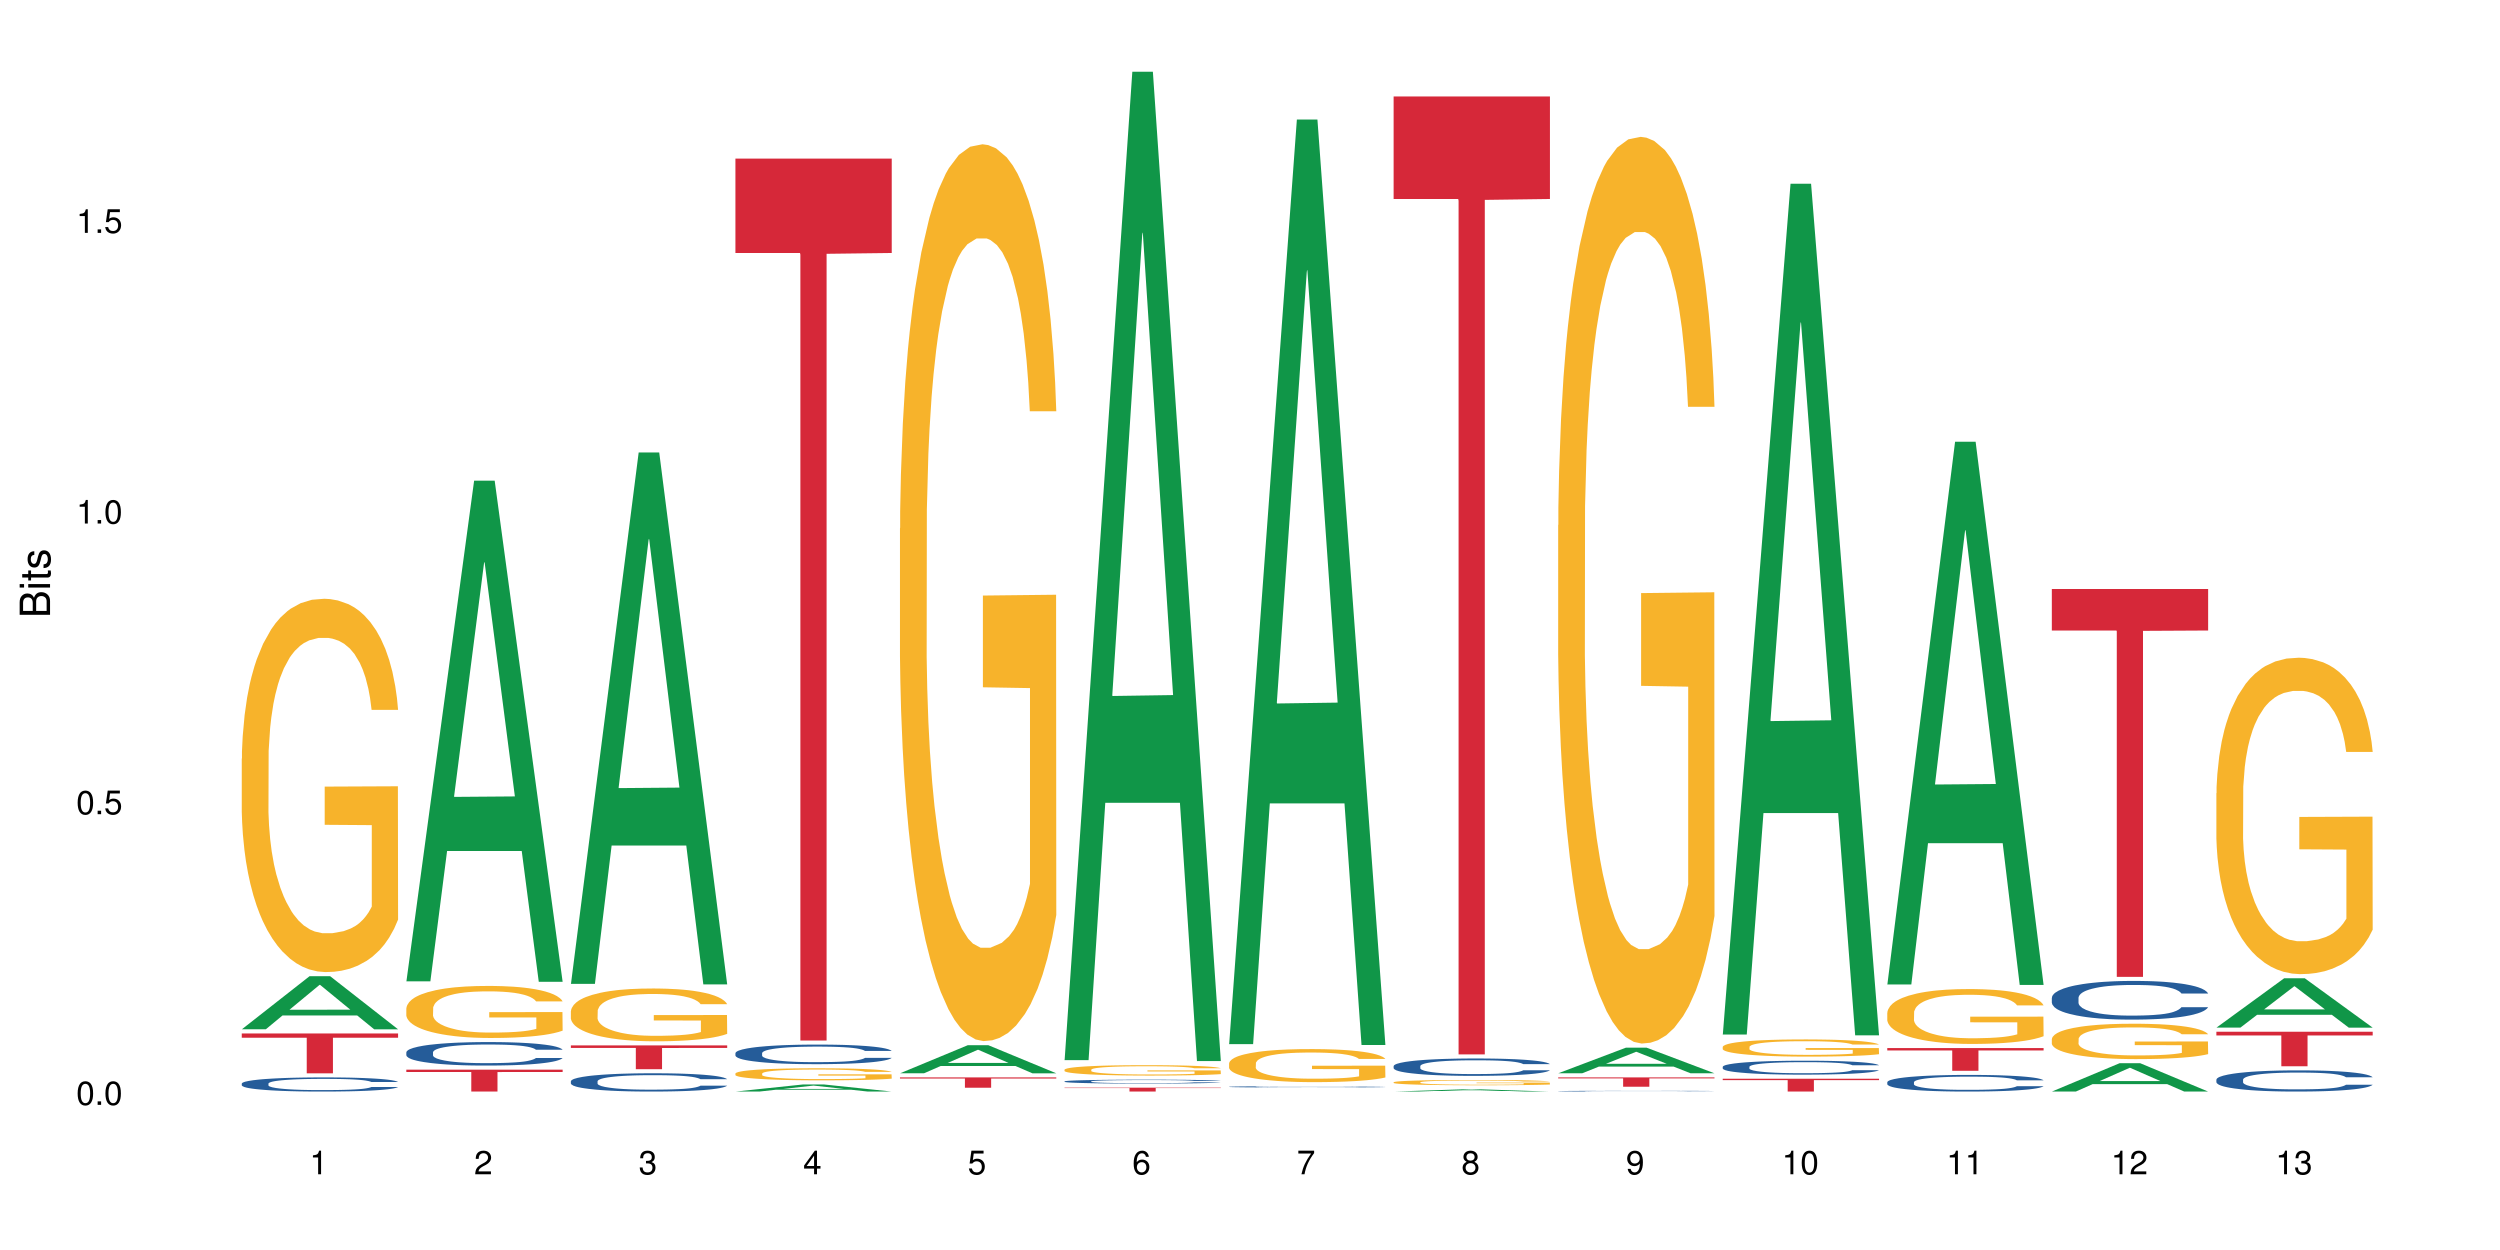 <?xml version="1.0" encoding="UTF-8"?>
<svg xmlns="http://www.w3.org/2000/svg" xmlns:xlink="http://www.w3.org/1999/xlink" width="720pt" height="360pt" viewBox="0 0 720 360" version="1.1">
<defs>
<g>
<symbol overflow="visible" id="glyph0-0">
<path style="stroke:none;" d=""/>
</symbol>
<symbol overflow="visible" id="glyph0-1">
<path style="stroke:none;" d="M 2.641 -6.797 C 2 -6.797 1.422 -6.531 1.078 -6.047 C 0.641 -5.453 0.406 -4.547 0.406 -3.297 C 0.406 -1 1.188 0.219 2.641 0.219 C 4.078 0.219 4.859 -1 4.859 -3.234 C 4.859 -4.562 4.656 -5.438 4.203 -6.047 C 3.844 -6.531 3.281 -6.797 2.641 -6.797 Z M 2.641 -6.047 C 3.547 -6.047 4 -5.125 4 -3.312 C 4 -1.375 3.562 -0.484 2.625 -0.484 C 1.734 -0.484 1.281 -1.422 1.281 -3.281 C 1.281 -5.141 1.734 -6.047 2.641 -6.047 Z M 2.641 -6.047 "/>
</symbol>
<symbol overflow="visible" id="glyph0-2">
<path style="stroke:none;" d="M 1.828 -1 L 0.828 -1 L 0.828 0 L 1.828 0 Z M 1.828 -1 "/>
</symbol>
<symbol overflow="visible" id="glyph0-3">
<path style="stroke:none;" d="M 4.562 -6.797 L 1.062 -6.797 L 0.547 -3.094 L 1.328 -3.094 C 1.719 -3.562 2.047 -3.734 2.578 -3.734 C 3.484 -3.734 4.062 -3.109 4.062 -2.094 C 4.062 -1.125 3.484 -0.531 2.578 -0.531 C 1.828 -0.531 1.375 -0.906 1.188 -1.672 L 0.328 -1.672 C 0.453 -1.109 0.547 -0.844 0.75 -0.594 C 1.125 -0.078 1.828 0.219 2.594 0.219 C 3.969 0.219 4.922 -0.781 4.922 -2.219 C 4.922 -3.562 4.031 -4.484 2.719 -4.484 C 2.25 -4.484 1.859 -4.359 1.469 -4.062 L 1.734 -5.969 L 4.562 -5.969 Z M 4.562 -6.797 "/>
</symbol>
<symbol overflow="visible" id="glyph0-4">
<path style="stroke:none;" d="M 2.484 -4.844 L 2.484 0 L 3.328 0 L 3.328 -6.797 L 2.766 -6.797 C 2.469 -5.75 2.281 -5.609 0.984 -5.453 L 0.984 -4.844 Z M 2.484 -4.844 "/>
</symbol>
<symbol overflow="visible" id="glyph0-5">
<path style="stroke:none;" d="M 4.859 -0.828 L 1.281 -0.828 C 1.359 -1.391 1.672 -1.75 2.5 -2.234 L 3.469 -2.75 C 4.406 -3.266 4.906 -3.969 4.906 -4.812 C 4.906 -5.375 4.672 -5.906 4.266 -6.266 C 3.859 -6.625 3.375 -6.797 2.719 -6.797 C 1.859 -6.797 1.219 -6.5 0.844 -5.922 C 0.609 -5.562 0.5 -5.125 0.484 -4.438 L 1.328 -4.438 C 1.359 -4.906 1.406 -5.188 1.531 -5.406 C 1.75 -5.812 2.188 -6.062 2.703 -6.062 C 3.469 -6.062 4.031 -5.516 4.031 -4.781 C 4.031 -4.25 3.719 -3.797 3.125 -3.438 L 2.234 -2.938 C 0.812 -2.141 0.406 -1.5 0.328 0 L 4.859 0 Z M 4.859 -0.828 "/>
</symbol>
<symbol overflow="visible" id="glyph0-6">
<path style="stroke:none;" d="M 2.125 -3.125 L 2.578 -3.125 C 3.516 -3.125 3.984 -2.703 3.984 -1.891 C 3.984 -1.031 3.469 -0.531 2.578 -0.531 C 1.656 -0.531 1.203 -0.984 1.156 -1.969 L 0.312 -1.969 C 0.344 -1.422 0.438 -1.078 0.609 -0.766 C 0.953 -0.109 1.625 0.219 2.547 0.219 C 3.953 0.219 4.859 -0.609 4.859 -1.906 C 4.859 -2.766 4.516 -3.25 3.703 -3.516 C 4.344 -3.766 4.656 -4.25 4.656 -4.938 C 4.656 -6.109 3.875 -6.797 2.578 -6.797 C 1.203 -6.797 0.484 -6.047 0.453 -4.609 L 1.297 -4.609 C 1.312 -5.016 1.344 -5.25 1.453 -5.453 C 1.641 -5.828 2.062 -6.062 2.594 -6.062 C 3.344 -6.062 3.797 -5.625 3.797 -4.906 C 3.797 -4.422 3.609 -4.141 3.25 -3.984 C 3.016 -3.891 2.719 -3.844 2.125 -3.844 Z M 2.125 -3.125 "/>
</symbol>
<symbol overflow="visible" id="glyph0-7">
<path style="stroke:none;" d="M 3.141 -1.625 L 3.141 0 L 3.984 0 L 3.984 -1.625 L 4.984 -1.625 L 4.984 -2.391 L 3.984 -2.391 L 3.984 -6.797 L 3.359 -6.797 L 0.266 -2.516 L 0.266 -1.625 Z M 3.141 -2.391 L 1 -2.391 L 3.141 -5.359 Z M 3.141 -2.391 "/>
</symbol>
<symbol overflow="visible" id="glyph0-8">
<path style="stroke:none;" d="M 4.781 -5.031 C 4.609 -6.141 3.891 -6.797 2.844 -6.797 C 2.094 -6.797 1.422 -6.438 1.031 -5.828 C 0.609 -5.172 0.406 -4.344 0.406 -3.094 C 0.406 -1.953 0.578 -1.234 0.984 -0.625 C 1.359 -0.078 1.953 0.219 2.703 0.219 C 3.984 0.219 4.922 -0.734 4.922 -2.078 C 4.922 -3.344 4.062 -4.234 2.844 -4.234 C 2.172 -4.234 1.641 -3.969 1.281 -3.469 C 1.281 -5.125 1.828 -6.047 2.797 -6.047 C 3.391 -6.047 3.797 -5.672 3.938 -5.031 Z M 2.734 -3.484 C 3.547 -3.484 4.062 -2.922 4.062 -2 C 4.062 -1.156 3.484 -0.531 2.703 -0.531 C 1.922 -0.531 1.328 -1.188 1.328 -2.047 C 1.328 -2.891 1.906 -3.484 2.734 -3.484 Z M 2.734 -3.484 "/>
</symbol>
<symbol overflow="visible" id="glyph0-9">
<path style="stroke:none;" d="M 4.984 -6.797 L 0.438 -6.797 L 0.438 -5.969 L 4.109 -5.969 C 2.5 -3.656 1.828 -2.234 1.328 0 L 2.219 0 C 2.594 -2.172 3.453 -4.047 4.984 -6.094 Z M 4.984 -6.797 "/>
</symbol>
<symbol overflow="visible" id="glyph0-10">
<path style="stroke:none;" d="M 3.75 -3.578 C 4.453 -4 4.688 -4.344 4.688 -4.984 C 4.688 -6.047 3.844 -6.797 2.641 -6.797 C 1.438 -6.797 0.594 -6.047 0.594 -4.984 C 0.594 -4.359 0.828 -4.016 1.516 -3.578 C 0.734 -3.203 0.359 -2.641 0.359 -1.891 C 0.359 -0.641 1.297 0.219 2.641 0.219 C 3.984 0.219 4.922 -0.641 4.922 -1.875 C 4.922 -2.641 4.531 -3.203 3.75 -3.578 Z M 2.641 -6.047 C 3.359 -6.047 3.812 -5.625 3.812 -4.969 C 3.812 -4.344 3.344 -3.922 2.641 -3.922 C 1.922 -3.922 1.453 -4.344 1.453 -4.984 C 1.453 -5.625 1.922 -6.047 2.641 -6.047 Z M 2.641 -3.203 C 3.484 -3.203 4.062 -2.672 4.062 -1.875 C 4.062 -1.062 3.484 -0.531 2.625 -0.531 C 1.797 -0.531 1.219 -1.078 1.219 -1.875 C 1.219 -2.672 1.797 -3.203 2.641 -3.203 Z M 2.641 -3.203 "/>
</symbol>
<symbol overflow="visible" id="glyph0-11">
<path style="stroke:none;" d="M 0.516 -1.547 C 0.672 -0.438 1.406 0.219 2.438 0.219 C 3.188 0.219 3.859 -0.141 4.266 -0.75 C 4.688 -1.406 4.891 -2.25 4.891 -3.484 C 4.891 -4.625 4.703 -5.359 4.312 -5.953 C 3.938 -6.5 3.344 -6.797 2.594 -6.797 C 1.297 -6.797 0.359 -5.844 0.359 -4.516 C 0.359 -3.25 1.234 -2.344 2.453 -2.344 C 3.094 -2.344 3.562 -2.578 4.016 -3.109 C 4 -1.453 3.469 -0.531 2.5 -0.531 C 1.906 -0.531 1.484 -0.906 1.359 -1.547 Z M 2.578 -6.062 C 3.375 -6.062 3.969 -5.406 3.969 -4.531 C 3.969 -3.688 3.375 -3.094 2.547 -3.094 C 1.734 -3.094 1.234 -3.672 1.234 -4.578 C 1.234 -5.438 1.797 -6.062 2.578 -6.062 Z M 2.578 -6.062 "/>
</symbol>
<symbol overflow="visible" id="glyph1-0">
<path style="stroke:none;" d=""/>
</symbol>
<symbol overflow="visible" id="glyph1-1">
<path style="stroke:none;" d="M 0 -0.953 L 0 -4.891 C 0 -5.719 -0.234 -6.344 -0.734 -6.797 C -1.188 -7.234 -1.812 -7.469 -2.5 -7.469 C -3.547 -7.469 -4.188 -7 -4.625 -5.875 C -4.984 -6.672 -5.641 -7.094 -6.531 -7.094 C -7.156 -7.094 -7.734 -6.859 -8.141 -6.391 C -8.562 -5.938 -8.75 -5.344 -8.75 -4.5 L -8.75 -0.953 Z M -4.984 -2.062 L -7.766 -2.062 L -7.766 -4.219 C -7.766 -4.844 -7.688 -5.203 -7.453 -5.5 C -7.219 -5.812 -6.859 -5.969 -6.375 -5.969 C -5.906 -5.969 -5.531 -5.812 -5.297 -5.5 C -5.062 -5.203 -4.984 -4.844 -4.984 -4.219 Z M -0.984 -2.062 L -4 -2.062 L -4 -4.781 C -4 -5.328 -3.859 -5.688 -3.578 -5.953 C -3.297 -6.219 -2.922 -6.359 -2.484 -6.359 C -2.062 -6.359 -1.688 -6.219 -1.406 -5.953 C -1.109 -5.688 -0.984 -5.328 -0.984 -4.781 Z M -0.984 -2.062 "/>
</symbol>
<symbol overflow="visible" id="glyph1-2">
<path style="stroke:none;" d="M -6.281 -1.797 L -6.281 -0.797 L 0 -0.797 L 0 -1.797 Z M -8.75 -1.797 L -8.75 -0.797 L -7.484 -0.797 L -7.484 -1.797 Z M -8.75 -1.797 "/>
</symbol>
<symbol overflow="visible" id="glyph1-3">
<path style="stroke:none;" d="M -6.281 -3.047 L -6.281 -2.016 L -8.016 -2.016 L -8.016 -1.016 L -6.281 -1.016 L -6.281 -0.172 L -5.469 -0.172 L -5.469 -1.016 L -0.719 -1.016 C -0.078 -1.016 0.281 -1.453 0.281 -2.234 C 0.281 -2.469 0.25 -2.719 0.188 -3.047 L -0.641 -3.047 C -0.609 -2.922 -0.594 -2.766 -0.594 -2.562 C -0.594 -2.141 -0.719 -2.016 -1.156 -2.016 L -5.469 -2.016 L -5.469 -3.047 Z M -6.281 -3.047 "/>
</symbol>
<symbol overflow="visible" id="glyph1-4">
<path style="stroke:none;" d="M -4.531 -5.25 C -5.766 -5.25 -6.469 -4.422 -6.469 -2.969 C -6.469 -1.516 -5.719 -0.562 -4.547 -0.562 C -3.562 -0.562 -3.094 -1.062 -2.734 -2.562 L -2.516 -3.484 C -2.344 -4.188 -2.094 -4.469 -1.625 -4.469 C -1.047 -4.469 -0.641 -3.875 -0.641 -3 C -0.641 -2.453 -0.797 -2 -1.062 -1.75 C -1.25 -1.594 -1.422 -1.531 -1.875 -1.469 L -1.875 -0.406 C -0.422 -0.453 0.281 -1.266 0.281 -2.922 C 0.281 -4.5 -0.5 -5.516 -1.719 -5.516 C -2.656 -5.516 -3.172 -4.984 -3.469 -3.734 L -3.703 -2.766 C -3.891 -1.953 -4.156 -1.609 -4.594 -1.609 C -5.172 -1.609 -5.547 -2.125 -5.547 -2.938 C -5.547 -3.75 -5.203 -4.172 -4.531 -4.203 Z M -4.531 -5.25 "/>
</symbol>
</g>
</defs>
<g id="surface111702">
<rect x="0" y="0" width="720" height="360" style="fill:rgb(100%,100%,100%);fill-opacity:1;stroke:none;"/>
<path style=" stroke:none;fill-rule:nonzero;fill:rgb(6.275%,58.824%,28.235%);fill-opacity:1;" d="M 69.629 296.438 L 69.676 296.422 L 89.156 281.141 L 95.074 281.141 L 114.648 296.449 L 107.773 296.449 L 102.867 292.453 L 81.367 292.453 L 76.555 296.438 L 69.629 296.438 L 83.434 290.801 L 100.895 290.789 L 92.188 283.645 L 92.09 283.629 L 91.996 283.672 L 83.387 290.789 L 83.434 290.801 Z M 69.629 296.438 "/>
<path style=" stroke:none;fill-rule:nonzero;fill:rgb(14.51%,36.078%,60%);fill-opacity:1;" d="M 69.629 312.066 L 69.684 312.062 L 69.684 311.973 L 69.848 311.832 L 70.234 311.652 L 70.617 311.531 L 71.605 311.312 L 72.977 311.098 L 74.406 310.934 L 75.449 310.836 L 76.383 310.762 L 78.523 310.625 L 79.895 310.555 L 81.379 310.492 L 83.191 310.426 L 84.508 310.391 L 87.473 310.332 L 89.668 310.305 L 91.371 310.293 L 95.051 310.293 L 97.246 310.309 L 98.84 310.328 L 100.594 310.355 L 102.078 310.391 L 104.656 310.473 L 106.965 310.578 L 108.008 310.637 L 109.652 310.75 L 110.918 310.863 L 111.797 310.961 L 112.785 311.098 L 113.66 311.266 L 114.32 311.457 L 114.648 311.617 L 106.965 311.617 L 106.578 311.469 L 106.141 311.352 L 105.316 311.199 L 104.492 311.09 L 103.34 310.984 L 102.297 310.914 L 100.871 310.84 L 99.605 310.797 L 98.289 310.762 L 97.027 310.742 L 94.609 310.719 L 91.809 310.719 L 90.766 310.727 L 88.625 310.754 L 87.473 310.781 L 85.824 310.832 L 84.672 310.883 L 83.301 310.957 L 82.367 311.02 L 81.215 311.117 L 80.391 311.203 L 79.457 311.324 L 78.906 311.418 L 78.414 311.523 L 77.977 311.645 L 77.645 311.777 L 77.426 311.914 L 77.316 312.051 L 77.316 312.625 L 77.426 312.762 L 77.699 312.918 L 78.414 313.145 L 79.457 313.344 L 80.664 313.5 L 81.816 313.609 L 82.477 313.664 L 83.355 313.723 L 84.727 313.797 L 86.703 313.871 L 87.855 313.902 L 89.613 313.93 L 91.426 313.945 L 93.844 313.945 L 95.984 313.93 L 97.41 313.914 L 98.895 313.883 L 100.926 313.82 L 102.188 313.758 L 103.285 313.688 L 104.109 313.617 L 104.656 313.559 L 105.48 313.441 L 106.141 313.316 L 106.633 313.184 L 106.965 313.059 L 114.648 313.059 L 114.32 313.207 L 113.828 313.352 L 113.332 313.461 L 112.562 313.59 L 111.688 313.707 L 110.422 313.836 L 109.379 313.922 L 108.008 314.016 L 106.746 314.086 L 105.371 314.152 L 103.34 314.227 L 102.023 314.262 L 100.594 314.297 L 98.895 314.324 L 96.75 314.352 L 94.445 314.367 L 92.305 314.371 L 90 314.363 L 88.297 314.348 L 86.047 314.316 L 83.246 314.246 L 81.215 314.176 L 79.621 314.105 L 78.25 314.031 L 76.711 313.93 L 74.734 313.766 L 73.527 313.641 L 72.703 313.535 L 71.77 313.391 L 71.113 313.262 L 70.344 313.051 L 69.793 312.785 L 69.629 312.582 Z M 69.629 312.066 "/>
<path style=" stroke:none;fill-rule:nonzero;fill:rgb(96.863%,70.196%,16.863%);fill-opacity:1;" d="M 69.629 218.492 L 69.684 218.395 L 69.684 216.43 L 69.902 212.012 L 70.453 205.926 L 71.168 200.918 L 71.934 196.988 L 72.43 194.926 L 73.254 191.98 L 73.965 189.82 L 75.777 185.402 L 78.086 181.277 L 79.348 179.508 L 80.773 177.84 L 82.805 175.977 L 83.738 175.289 L 86.594 173.715 L 89.832 172.734 L 93.402 172.441 L 95.051 172.539 L 97.301 172.93 L 100.375 174.012 L 102.133 174.992 L 103.504 175.977 L 104.934 177.25 L 106.688 179.215 L 108.336 181.57 L 109.652 183.93 L 110.973 186.875 L 112.07 190.016 L 113.004 193.453 L 113.828 197.578 L 114.32 201.016 L 114.648 204.449 L 107.02 204.449 L 106.578 201.016 L 106.086 198.363 L 105.262 195.121 L 104.438 192.766 L 103.613 190.898 L 102.078 188.348 L 100.758 186.777 L 99.113 185.402 L 97.52 184.52 L 95.707 183.93 L 94.609 183.73 L 91.699 183.73 L 89.066 184.418 L 87.527 185.203 L 86.43 185.992 L 84.891 187.465 L 83.961 188.641 L 83.41 189.426 L 81.762 192.473 L 80.664 195.223 L 80.062 197.086 L 79.293 200.031 L 78.742 202.684 L 78.141 206.613 L 77.809 209.559 L 77.371 216.234 L 77.316 233.91 L 77.48 237.641 L 77.809 241.668 L 78.25 245.203 L 78.906 248.934 L 79.566 251.781 L 80.719 255.609 L 81.707 258.164 L 82.477 259.832 L 83.961 262.484 L 84.562 263.367 L 85.992 265.137 L 87.473 266.512 L 89.285 267.688 L 90.656 268.277 L 92.855 268.77 L 95.652 268.77 L 98.949 268.18 L 101.035 267.395 L 102.461 266.609 L 103.395 265.922 L 104.547 264.84 L 105.371 263.859 L 106.141 262.777 L 107.074 261.109 L 107.074 237.641 L 93.512 237.543 L 93.512 226.543 L 114.594 226.445 L 114.648 264.84 L 113.496 267.492 L 112.07 270.043 L 110.699 272.008 L 109.27 273.68 L 107.238 275.543 L 105.59 276.723 L 103.066 278.098 L 100.758 278.98 L 98.344 279.57 L 96.203 279.863 L 93.676 279.961 L 91.426 279.766 L 89.012 279.176 L 87.09 278.391 L 85.332 277.41 L 83.574 276.133 L 81.379 274.07 L 79.953 272.402 L 78.469 270.34 L 76.988 267.883 L 75.668 265.234 L 74.789 263.172 L 73.91 260.816 L 72.977 257.867 L 72.102 254.531 L 71.441 251.484 L 70.836 248.051 L 70.398 244.809 L 69.957 240.391 L 69.738 236.855 L 69.629 233.812 Z M 69.629 218.492 "/>
<path style=" stroke:none;fill-rule:nonzero;fill:rgb(83.922%,15.686%,22.353%);fill-opacity:1;" d="M 69.629 297.629 L 114.648 297.629 L 114.648 298.859 L 95.887 298.871 L 95.887 309.113 L 88.34 309.113 L 88.34 298.883 L 88.23 298.859 L 69.629 298.859 Z M 69.629 297.629 "/>
<path style=" stroke:none;fill-rule:nonzero;fill:rgb(6.275%,58.824%,28.235%);fill-opacity:1;" d="M 117.02 282.633 L 117.066 282.496 L 136.547 138.426 L 142.465 138.426 L 162.039 282.766 L 155.164 282.766 L 150.258 245.09 L 128.758 245.09 L 123.945 282.633 L 117.02 282.633 L 130.824 229.504 L 148.285 229.367 L 139.578 162.008 L 139.48 161.871 L 139.387 162.277 L 130.777 229.367 L 130.824 229.504 Z M 117.02 282.633 "/>
<path style=" stroke:none;fill-rule:nonzero;fill:rgb(14.51%,36.078%,60%);fill-opacity:1;" d="M 117.02 303.062 L 117.074 303.059 L 117.074 302.91 L 117.238 302.676 L 117.625 302.379 L 118.008 302.172 L 118.996 301.809 L 120.367 301.457 L 121.797 301.184 L 122.84 301.023 L 123.773 300.898 L 125.914 300.672 L 127.285 300.555 L 128.77 300.449 L 130.582 300.344 L 131.898 300.281 L 134.863 300.184 L 137.059 300.141 L 138.762 300.121 L 142.441 300.121 L 144.637 300.145 L 146.23 300.176 L 147.984 300.227 L 149.469 300.281 L 152.047 300.418 L 154.355 300.59 L 155.398 300.691 L 157.043 300.883 L 158.309 301.066 L 159.188 301.227 L 160.176 301.457 L 161.051 301.734 L 161.711 302.051 L 162.039 302.316 L 154.355 302.316 L 153.969 302.066 L 153.531 301.875 L 152.707 301.625 L 151.883 301.445 L 150.73 301.266 L 149.688 301.148 L 148.262 301.031 L 146.996 300.957 L 145.68 300.898 L 144.418 300.863 L 142 300.824 L 139.199 300.824 L 138.156 300.84 L 136.016 300.887 L 134.863 300.93 L 133.215 301.016 L 132.062 301.098 L 130.691 301.223 L 129.758 301.328 L 128.605 301.488 L 127.781 301.629 L 126.848 301.832 L 126.297 301.988 L 125.805 302.16 L 125.367 302.363 L 125.035 302.582 L 124.816 302.809 L 124.707 303.031 L 124.707 303.992 L 124.816 304.215 L 125.09 304.473 L 125.805 304.852 L 126.848 305.18 L 128.055 305.438 L 129.207 305.621 L 129.867 305.711 L 130.746 305.809 L 132.117 305.934 L 134.094 306.055 L 135.246 306.105 L 137.004 306.156 L 138.816 306.18 L 141.234 306.18 L 143.375 306.156 L 144.801 306.125 L 146.285 306.074 L 148.316 305.969 L 149.578 305.871 L 150.676 305.754 L 151.5 305.637 L 152.047 305.535 L 152.871 305.344 L 153.531 305.133 L 154.023 304.918 L 154.355 304.707 L 162.039 304.707 L 161.711 304.957 L 161.219 305.195 L 160.723 305.375 L 159.953 305.594 L 159.074 305.785 L 157.812 306 L 156.77 306.141 L 155.398 306.297 L 154.137 306.414 L 152.762 306.52 L 150.73 306.645 L 149.414 306.703 L 147.984 306.762 L 146.285 306.809 L 144.141 306.852 L 141.836 306.879 L 139.695 306.883 L 137.391 306.871 L 135.688 306.848 L 133.438 306.793 L 130.637 306.68 L 128.605 306.562 L 127.012 306.445 L 125.641 306.32 L 124.102 306.156 L 122.125 305.883 L 120.918 305.672 L 120.094 305.5 L 119.16 305.258 L 118.504 305.043 L 117.734 304.695 L 117.184 304.258 L 117.02 303.918 Z M 117.02 303.062 "/>
<path style=" stroke:none;fill-rule:nonzero;fill:rgb(96.863%,70.196%,16.863%);fill-opacity:1;" d="M 117.02 290.367 L 117.074 290.355 L 117.074 290.082 L 117.293 289.465 L 117.844 288.617 L 118.559 287.918 L 119.324 287.371 L 119.82 287.082 L 120.645 286.672 L 121.355 286.371 L 123.168 285.754 L 125.477 285.18 L 126.738 284.934 L 128.164 284.699 L 130.195 284.441 L 131.129 284.344 L 133.984 284.125 L 137.223 283.988 L 140.793 283.945 L 142.441 283.961 L 144.691 284.016 L 147.766 284.164 L 149.523 284.301 L 150.895 284.441 L 152.324 284.617 L 154.078 284.891 L 155.727 285.219 L 157.043 285.547 L 158.363 285.961 L 159.461 286.398 L 160.395 286.879 L 161.219 287.453 L 161.711 287.93 L 162.039 288.41 L 154.41 288.41 L 153.969 287.93 L 153.477 287.562 L 152.652 287.109 L 151.828 286.781 L 151.004 286.52 L 149.469 286.164 L 148.148 285.945 L 146.504 285.754 L 144.91 285.633 L 143.098 285.547 L 142 285.52 L 139.09 285.52 L 136.457 285.617 L 134.918 285.727 L 133.82 285.836 L 132.281 286.043 L 131.352 286.207 L 130.801 286.316 L 129.152 286.738 L 128.055 287.125 L 127.453 287.383 L 126.684 287.793 L 126.133 288.164 L 125.531 288.711 L 125.199 289.121 L 124.762 290.055 L 124.707 292.52 L 124.871 293.039 L 125.199 293.602 L 125.641 294.094 L 126.297 294.613 L 126.957 295.012 L 128.109 295.547 L 129.098 295.902 L 129.867 296.133 L 131.352 296.504 L 131.953 296.629 L 133.383 296.875 L 134.863 297.066 L 136.676 297.23 L 138.047 297.312 L 140.246 297.379 L 143.043 297.379 L 146.34 297.297 L 148.426 297.188 L 149.852 297.078 L 150.785 296.984 L 151.938 296.832 L 152.762 296.695 L 153.531 296.543 L 154.465 296.312 L 154.465 293.039 L 140.902 293.027 L 140.902 291.492 L 161.984 291.477 L 162.039 296.832 L 160.887 297.203 L 159.461 297.559 L 158.086 297.832 L 156.66 298.066 L 154.629 298.324 L 152.98 298.488 L 150.457 298.68 L 148.148 298.805 L 145.734 298.887 L 143.594 298.926 L 141.066 298.941 L 138.816 298.914 L 136.402 298.832 L 134.48 298.723 L 132.723 298.586 L 130.965 298.406 L 128.77 298.121 L 127.34 297.887 L 125.859 297.598 L 124.379 297.258 L 123.059 296.887 L 122.18 296.602 L 121.301 296.27 L 120.367 295.859 L 119.492 295.395 L 118.832 294.969 L 118.227 294.492 L 117.789 294.039 L 117.348 293.422 L 117.129 292.93 L 117.02 292.504 Z M 117.02 290.367 "/>
<path style=" stroke:none;fill-rule:nonzero;fill:rgb(83.922%,15.686%,22.353%);fill-opacity:1;" d="M 117.02 308.062 L 162.039 308.062 L 162.039 308.738 L 143.277 308.746 L 143.277 314.371 L 135.73 314.371 L 135.73 308.75 L 135.617 308.738 L 117.02 308.738 Z M 117.02 308.062 "/>
<path style=" stroke:none;fill-rule:nonzero;fill:rgb(6.275%,58.824%,28.235%);fill-opacity:1;" d="M 164.41 283.359 L 164.457 283.219 L 183.938 130.309 L 189.855 130.309 L 209.43 283.504 L 202.555 283.504 L 197.648 243.516 L 176.148 243.516 L 171.336 283.359 L 164.41 283.359 L 178.215 226.973 L 195.676 226.828 L 186.969 155.336 L 186.871 155.195 L 186.777 155.625 L 178.168 226.828 L 178.215 226.973 Z M 164.41 283.359 "/>
<path style=" stroke:none;fill-rule:nonzero;fill:rgb(14.51%,36.078%,60%);fill-opacity:1;" d="M 164.41 311.395 L 164.465 311.391 L 164.465 311.273 L 164.629 311.094 L 165.016 310.859 L 165.398 310.703 L 166.387 310.418 L 167.758 310.145 L 169.188 309.934 L 170.23 309.805 L 171.164 309.711 L 173.305 309.531 L 174.676 309.441 L 176.16 309.359 L 177.973 309.277 L 179.289 309.23 L 182.254 309.152 L 184.449 309.117 L 186.152 309.105 L 189.832 309.105 L 192.027 309.121 L 193.621 309.148 L 195.375 309.184 L 196.859 309.23 L 199.438 309.336 L 201.746 309.469 L 202.789 309.547 L 204.434 309.695 L 205.699 309.84 L 206.578 309.965 L 207.566 310.145 L 208.441 310.359 L 209.102 310.605 L 209.43 310.812 L 201.746 310.812 L 201.359 310.621 L 200.922 310.473 L 200.098 310.273 L 199.273 310.133 L 198.121 309.996 L 197.078 309.902 L 195.652 309.812 L 194.387 309.754 L 193.07 309.711 L 191.809 309.68 L 189.391 309.652 L 186.59 309.652 L 185.547 309.66 L 183.406 309.699 L 182.254 309.734 L 180.605 309.801 L 179.453 309.863 L 178.082 309.961 L 177.148 310.043 L 175.996 310.168 L 175.172 310.277 L 174.238 310.438 L 173.688 310.559 L 173.195 310.691 L 172.754 310.852 L 172.426 311.02 L 172.207 311.199 L 172.098 311.371 L 172.098 312.117 L 172.207 312.289 L 172.48 312.492 L 173.195 312.785 L 174.238 313.043 L 175.445 313.242 L 176.598 313.387 L 177.258 313.457 L 178.137 313.531 L 179.508 313.629 L 181.484 313.727 L 182.637 313.766 L 184.395 313.801 L 186.207 313.82 L 188.621 313.82 L 190.766 313.801 L 192.191 313.777 L 193.676 313.738 L 195.707 313.656 L 196.969 313.582 L 198.066 313.488 L 198.891 313.398 L 199.438 313.32 L 200.262 313.172 L 200.922 313.008 L 201.414 312.84 L 201.746 312.676 L 209.43 312.676 L 209.102 312.867 L 208.609 313.055 L 208.113 313.195 L 207.344 313.363 L 206.465 313.516 L 205.203 313.684 L 204.16 313.793 L 202.789 313.914 L 201.523 314.004 L 200.152 314.086 L 198.121 314.184 L 196.805 314.23 L 195.375 314.273 L 193.676 314.312 L 191.531 314.348 L 189.227 314.367 L 187.086 314.371 L 184.781 314.359 L 183.078 314.34 L 180.828 314.297 L 178.027 314.211 L 175.996 314.121 L 174.402 314.027 L 173.031 313.934 L 171.492 313.801 L 169.516 313.59 L 168.309 313.426 L 167.484 313.293 L 166.551 313.105 L 165.895 312.938 L 165.125 312.668 L 164.574 312.324 L 164.41 312.059 Z M 164.41 311.395 "/>
<path style=" stroke:none;fill-rule:nonzero;fill:rgb(96.863%,70.196%,16.863%);fill-opacity:1;" d="M 164.41 291.199 L 164.465 291.188 L 164.465 290.906 L 164.684 290.281 L 165.234 289.422 L 165.949 288.715 L 166.715 288.156 L 167.211 287.867 L 168.035 287.449 L 168.746 287.145 L 170.559 286.52 L 172.867 285.934 L 174.129 285.684 L 175.555 285.449 L 177.586 285.184 L 178.52 285.086 L 181.375 284.863 L 184.613 284.727 L 188.184 284.684 L 189.832 284.699 L 192.082 284.754 L 195.156 284.906 L 196.914 285.047 L 198.285 285.184 L 199.715 285.363 L 201.469 285.645 L 203.117 285.977 L 204.434 286.309 L 205.754 286.727 L 206.852 287.172 L 207.785 287.656 L 208.609 288.242 L 209.102 288.727 L 209.43 289.215 L 201.801 289.215 L 201.359 288.727 L 200.867 288.352 L 200.043 287.895 L 199.219 287.559 L 198.395 287.297 L 196.859 286.934 L 195.539 286.711 L 193.895 286.52 L 192.301 286.395 L 190.488 286.309 L 189.391 286.281 L 186.48 286.281 L 183.848 286.379 L 182.309 286.492 L 181.211 286.602 L 179.672 286.809 L 178.742 286.977 L 178.191 287.086 L 176.543 287.52 L 175.445 287.906 L 174.844 288.172 L 174.074 288.59 L 173.523 288.965 L 172.922 289.52 L 172.59 289.934 L 172.152 290.879 L 172.098 293.379 L 172.262 293.91 L 172.59 294.477 L 173.031 294.977 L 173.688 295.508 L 174.348 295.91 L 175.5 296.449 L 176.488 296.812 L 177.258 297.047 L 178.742 297.422 L 179.344 297.547 L 180.773 297.797 L 182.254 297.992 L 184.066 298.16 L 185.438 298.242 L 187.633 298.312 L 190.434 298.312 L 193.73 298.23 L 195.816 298.117 L 197.242 298.008 L 198.176 297.91 L 199.328 297.758 L 200.152 297.617 L 200.922 297.465 L 201.855 297.227 L 201.855 293.91 L 188.293 293.895 L 188.293 292.34 L 209.375 292.324 L 209.43 297.758 L 208.277 298.133 L 206.852 298.492 L 205.477 298.77 L 204.051 299.008 L 202.02 299.27 L 200.371 299.438 L 197.848 299.633 L 195.539 299.758 L 193.125 299.84 L 190.984 299.883 L 188.457 299.895 L 186.207 299.867 L 183.793 299.785 L 181.871 299.672 L 180.113 299.535 L 178.355 299.355 L 176.16 299.062 L 174.73 298.824 L 173.25 298.535 L 171.766 298.188 L 170.449 297.812 L 169.57 297.52 L 168.691 297.188 L 167.758 296.77 L 166.883 296.297 L 166.223 295.867 L 165.617 295.383 L 165.18 294.922 L 164.738 294.297 L 164.52 293.797 L 164.41 293.367 Z M 164.41 291.199 "/>
<path style=" stroke:none;fill-rule:nonzero;fill:rgb(83.922%,15.686%,22.353%);fill-opacity:1;" d="M 164.41 301.074 L 209.43 301.074 L 209.43 301.809 L 190.668 301.816 L 190.668 307.926 L 183.117 307.926 L 183.117 301.82 L 183.008 301.809 L 164.41 301.809 Z M 164.41 301.074 "/>
<path style=" stroke:none;fill-rule:nonzero;fill:rgb(6.275%,58.824%,28.235%);fill-opacity:1;" d="M 211.801 314.367 L 211.848 314.367 L 231.328 312.32 L 237.246 312.32 L 256.82 314.371 L 249.945 314.371 L 245.039 313.836 L 223.539 313.836 L 218.727 314.367 L 211.801 314.367 L 225.605 313.613 L 243.066 313.613 L 234.359 312.656 L 234.262 312.652 L 234.168 312.66 L 225.559 313.613 L 225.605 313.613 Z M 211.801 314.367 "/>
<path style=" stroke:none;fill-rule:nonzero;fill:rgb(14.51%,36.078%,60%);fill-opacity:1;" d="M 211.801 303.297 L 211.855 303.293 L 211.855 303.168 L 212.02 302.973 L 212.406 302.727 L 212.789 302.555 L 213.777 302.25 L 215.148 301.957 L 216.578 301.73 L 217.621 301.594 L 218.555 301.492 L 220.695 301.301 L 222.066 301.203 L 223.551 301.117 L 225.363 301.027 L 226.68 300.977 L 229.645 300.895 L 231.84 300.859 L 233.543 300.844 L 237.223 300.844 L 239.418 300.863 L 241.012 300.891 L 242.766 300.93 L 244.25 300.977 L 246.828 301.09 L 249.137 301.234 L 250.18 301.316 L 251.824 301.477 L 253.09 301.633 L 253.969 301.766 L 254.957 301.957 L 255.832 302.188 L 256.492 302.453 L 256.82 302.672 L 249.137 302.672 L 248.75 302.469 L 248.312 302.309 L 247.488 302.098 L 246.664 301.945 L 245.512 301.797 L 244.469 301.699 L 243.043 301.602 L 241.777 301.539 L 240.461 301.492 L 239.199 301.461 L 236.781 301.43 L 233.98 301.43 L 232.938 301.441 L 230.797 301.48 L 229.645 301.52 L 227.996 301.59 L 226.844 301.656 L 225.473 301.762 L 224.539 301.848 L 223.387 301.98 L 222.562 302.102 L 221.629 302.27 L 221.078 302.398 L 220.586 302.543 L 220.145 302.715 L 219.816 302.895 L 219.598 303.086 L 219.488 303.273 L 219.488 304.07 L 219.598 304.258 L 219.871 304.473 L 220.586 304.789 L 221.629 305.062 L 222.836 305.277 L 223.988 305.434 L 224.648 305.504 L 225.527 305.586 L 226.898 305.691 L 228.875 305.793 L 230.027 305.836 L 231.785 305.875 L 233.598 305.895 L 236.012 305.895 L 238.156 305.875 L 239.582 305.852 L 241.066 305.809 L 243.098 305.723 L 244.359 305.637 L 245.457 305.539 L 246.281 305.441 L 246.828 305.359 L 247.652 305.199 L 248.312 305.023 L 248.805 304.844 L 249.137 304.668 L 256.82 304.668 L 256.492 304.875 L 256 305.078 L 255.504 305.227 L 254.734 305.406 L 253.855 305.566 L 252.594 305.746 L 251.551 305.867 L 250.18 305.996 L 248.914 306.094 L 247.543 306.18 L 245.512 306.281 L 244.195 306.336 L 242.766 306.383 L 241.066 306.422 L 238.922 306.457 L 236.617 306.48 L 234.477 306.484 L 232.172 306.473 L 230.469 306.453 L 228.219 306.406 L 225.418 306.312 L 223.387 306.215 L 221.793 306.117 L 220.422 306.016 L 218.883 305.875 L 216.906 305.648 L 215.699 305.473 L 214.875 305.328 L 213.941 305.129 L 213.285 304.949 L 212.516 304.66 L 211.965 304.293 L 211.801 304.008 Z M 211.801 303.297 "/>
<path style=" stroke:none;fill-rule:nonzero;fill:rgb(96.863%,70.196%,16.863%);fill-opacity:1;" d="M 211.801 309.152 L 211.855 309.148 L 211.855 309.086 L 212.074 308.941 L 212.625 308.746 L 213.34 308.586 L 214.105 308.457 L 214.602 308.391 L 215.426 308.297 L 216.137 308.227 L 217.949 308.082 L 220.258 307.949 L 221.52 307.891 L 222.945 307.84 L 224.977 307.777 L 225.91 307.754 L 228.766 307.703 L 232.004 307.672 L 235.574 307.664 L 237.223 307.668 L 239.473 307.68 L 242.547 307.715 L 244.305 307.746 L 245.676 307.777 L 247.105 307.82 L 248.859 307.883 L 250.508 307.957 L 251.824 308.035 L 253.145 308.129 L 254.242 308.23 L 255.176 308.344 L 256 308.477 L 256.492 308.586 L 256.82 308.699 L 249.191 308.699 L 248.75 308.586 L 248.258 308.5 L 247.434 308.398 L 246.609 308.32 L 245.785 308.262 L 244.25 308.18 L 242.93 308.129 L 241.285 308.082 L 239.691 308.055 L 237.879 308.035 L 236.781 308.027 L 233.871 308.027 L 231.238 308.051 L 229.699 308.078 L 228.602 308.102 L 227.062 308.148 L 226.133 308.188 L 225.582 308.215 L 223.934 308.312 L 222.836 308.398 L 222.234 308.461 L 221.465 308.555 L 220.914 308.641 L 220.312 308.77 L 219.98 308.863 L 219.543 309.078 L 219.488 309.652 L 219.652 309.773 L 219.98 309.902 L 220.422 310.016 L 221.078 310.137 L 221.738 310.23 L 222.891 310.352 L 223.879 310.434 L 224.648 310.488 L 226.133 310.574 L 226.734 310.602 L 228.164 310.66 L 229.645 310.703 L 231.457 310.742 L 232.828 310.762 L 235.023 310.777 L 237.824 310.777 L 241.121 310.758 L 243.207 310.734 L 244.633 310.707 L 245.566 310.688 L 246.719 310.652 L 247.543 310.617 L 248.312 310.586 L 249.246 310.531 L 249.246 309.773 L 235.684 309.77 L 235.684 309.414 L 256.766 309.41 L 256.82 310.652 L 255.668 310.738 L 254.242 310.82 L 252.867 310.883 L 251.441 310.938 L 249.41 310.996 L 247.762 311.035 L 245.238 311.078 L 242.93 311.109 L 240.516 311.125 L 238.375 311.137 L 235.848 311.141 L 233.598 311.133 L 231.184 311.113 L 229.262 311.09 L 227.504 311.059 L 225.746 311.016 L 223.551 310.949 L 222.121 310.895 L 220.641 310.828 L 219.156 310.75 L 217.84 310.664 L 216.961 310.598 L 216.082 310.52 L 215.148 310.426 L 214.273 310.316 L 213.613 310.219 L 213.008 310.109 L 212.57 310.004 L 212.129 309.859 L 211.91 309.746 L 211.801 309.648 Z M 211.801 309.152 "/>
<path style=" stroke:none;fill-rule:nonzero;fill:rgb(83.922%,15.686%,22.353%);fill-opacity:1;" d="M 211.801 45.672 L 256.82 45.672 L 256.82 72.859 L 238.059 73.098 L 238.059 299.664 L 230.508 299.664 L 230.508 73.336 L 230.398 72.859 L 211.801 72.859 Z M 211.801 45.672 "/>
<path style=" stroke:none;fill-rule:nonzero;fill:rgb(6.275%,58.824%,28.235%);fill-opacity:1;" d="M 259.191 309.105 L 259.238 309.102 L 278.719 301.02 L 284.637 301.02 L 304.211 309.113 L 297.336 309.113 L 292.43 307 L 270.93 307 L 266.117 309.105 L 259.191 309.105 L 272.996 306.125 L 290.457 306.121 L 281.75 302.34 L 281.652 302.332 L 281.559 302.355 L 272.949 306.121 L 272.996 306.125 Z M 259.191 309.105 "/>
<path style=" stroke:none;fill-rule:nonzero;fill:rgb(96.863%,70.196%,16.863%);fill-opacity:1;" d="M 259.191 152.176 L 259.246 151.941 L 259.246 147.223 L 259.465 136.609 L 260.016 121.984 L 260.73 109.953 L 261.496 100.52 L 261.992 95.566 L 262.816 88.488 L 263.527 83.301 L 265.34 72.684 L 267.648 62.777 L 268.91 58.531 L 270.336 54.523 L 272.367 50.039 L 273.301 48.391 L 276.156 44.613 L 279.395 42.258 L 282.965 41.547 L 284.613 41.785 L 286.863 42.727 L 289.938 45.324 L 291.695 47.68 L 293.066 50.039 L 294.496 53.105 L 296.25 57.824 L 297.898 63.484 L 299.215 69.148 L 300.535 76.223 L 301.633 83.77 L 302.566 92.027 L 303.391 101.934 L 303.883 110.191 L 304.211 118.445 L 296.582 118.445 L 296.141 110.191 L 295.648 103.82 L 294.824 96.035 L 294 90.375 L 293.176 85.895 L 291.641 79.762 L 290.32 75.988 L 288.676 72.684 L 287.082 70.562 L 285.27 69.148 L 284.172 68.676 L 281.262 68.676 L 278.629 70.324 L 277.09 72.215 L 275.992 74.102 L 274.453 77.637 L 273.52 80.469 L 272.973 82.355 L 271.324 89.668 L 270.227 96.273 L 269.625 100.754 L 268.855 107.832 L 268.305 114.199 L 267.703 123.637 L 267.371 130.711 L 266.934 146.75 L 266.879 189.211 L 267.043 198.172 L 267.371 207.844 L 267.812 216.336 L 268.469 225.301 L 269.129 232.141 L 270.281 241.34 L 271.27 247.473 L 272.039 251.484 L 273.52 257.852 L 274.125 259.973 L 275.555 264.219 L 277.035 267.523 L 278.848 270.352 L 280.219 271.77 L 282.414 272.949 L 285.215 272.949 L 288.512 271.531 L 290.598 269.645 L 292.023 267.758 L 292.957 266.105 L 294.109 263.512 L 294.934 261.152 L 295.703 258.559 L 296.637 254.551 L 296.637 198.172 L 283.074 197.938 L 283.074 171.52 L 304.156 171.281 L 304.211 263.512 L 303.059 269.883 L 301.633 276.016 L 300.258 280.73 L 298.832 284.742 L 296.801 289.223 L 295.152 292.055 L 292.629 295.355 L 290.32 297.48 L 287.906 298.895 L 285.766 299.602 L 283.238 299.84 L 280.988 299.367 L 278.574 297.949 L 276.652 296.062 L 274.895 293.707 L 273.137 290.641 L 270.941 285.684 L 269.512 281.676 L 268.031 276.723 L 266.547 270.824 L 265.23 264.457 L 264.352 259.504 L 263.473 253.84 L 262.539 246.766 L 261.664 238.746 L 261.004 231.434 L 260.398 223.176 L 259.961 215.395 L 259.52 204.777 L 259.301 196.285 L 259.191 188.973 Z M 259.191 152.176 "/>
<path style=" stroke:none;fill-rule:nonzero;fill:rgb(83.922%,15.686%,22.353%);fill-opacity:1;" d="M 259.191 310.293 L 304.211 310.293 L 304.211 310.613 L 285.449 310.617 L 285.449 313.277 L 277.898 313.277 L 277.898 310.621 L 277.789 310.613 L 259.191 310.613 Z M 259.191 310.293 "/>
<path style=" stroke:none;fill-rule:nonzero;fill:rgb(6.275%,58.824%,28.235%);fill-opacity:1;" d="M 306.582 305.32 L 306.629 305.055 L 326.109 20.664 L 332.027 20.664 L 351.602 305.59 L 344.727 305.59 L 339.82 231.215 L 318.32 231.215 L 313.508 305.32 L 306.582 305.32 L 320.387 200.445 L 337.848 200.18 L 329.141 67.215 L 329.043 66.945 L 328.949 67.75 L 320.34 200.18 L 320.387 200.445 Z M 306.582 305.32 "/>
<path style=" stroke:none;fill-rule:nonzero;fill:rgb(14.51%,36.078%,60%);fill-opacity:1;" d="M 306.582 311.434 L 306.637 311.434 L 306.637 311.406 L 306.801 311.367 L 307.188 311.32 L 307.57 311.285 L 308.559 311.223 L 309.93 311.164 L 311.359 311.121 L 312.402 311.094 L 313.336 311.074 L 315.477 311.035 L 316.848 311.016 L 318.332 311 L 320.145 310.98 L 321.461 310.973 L 324.426 310.953 L 326.621 310.945 L 332.004 310.945 L 334.199 310.949 L 335.789 310.953 L 337.547 310.961 L 339.031 310.973 L 341.609 310.992 L 343.918 311.023 L 344.961 311.039 L 346.605 311.07 L 347.871 311.102 L 348.75 311.129 L 349.738 311.164 L 350.613 311.211 L 351.273 311.266 L 351.602 311.309 L 343.918 311.309 L 343.531 311.27 L 343.094 311.234 L 342.27 311.195 L 341.445 311.164 L 340.293 311.133 L 339.25 311.113 L 337.824 311.094 L 336.559 311.082 L 335.242 311.074 L 333.98 311.066 L 331.562 311.062 L 327.719 311.062 L 325.578 311.07 L 324.426 311.078 L 322.777 311.094 L 321.625 311.105 L 320.254 311.129 L 319.32 311.145 L 318.168 311.172 L 317.344 311.195 L 316.41 311.23 L 315.859 311.254 L 315.367 311.281 L 314.926 311.316 L 314.598 311.352 L 314.379 311.391 L 314.27 311.43 L 314.27 311.586 L 314.379 311.625 L 314.652 311.668 L 315.367 311.73 L 316.41 311.785 L 317.617 311.828 L 318.77 311.859 L 319.43 311.871 L 320.309 311.891 L 321.68 311.91 L 323.656 311.93 L 324.809 311.938 L 326.566 311.945 L 328.379 311.949 L 330.793 311.949 L 332.938 311.945 L 334.363 311.941 L 335.848 311.934 L 337.879 311.914 L 339.141 311.898 L 340.238 311.879 L 341.062 311.859 L 341.609 311.844 L 342.434 311.812 L 343.094 311.777 L 343.586 311.742 L 343.918 311.707 L 351.602 311.707 L 351.273 311.746 L 350.781 311.789 L 350.285 311.816 L 349.516 311.852 L 348.637 311.887 L 347.375 311.922 L 346.332 311.945 L 344.961 311.969 L 343.695 311.988 L 342.324 312.008 L 340.293 312.027 L 338.977 312.039 L 337.547 312.047 L 335.848 312.055 L 333.703 312.062 L 331.398 312.066 L 326.953 312.066 L 325.25 312.062 L 323 312.051 L 320.199 312.035 L 318.168 312.016 L 316.574 311.996 L 315.203 311.973 L 313.664 311.945 L 311.688 311.902 L 310.48 311.867 L 309.656 311.836 L 308.723 311.797 L 308.066 311.762 L 307.297 311.703 L 306.746 311.633 L 306.582 311.574 Z M 306.582 311.434 "/>
<path style=" stroke:none;fill-rule:nonzero;fill:rgb(96.863%,70.196%,16.863%);fill-opacity:1;" d="M 306.582 308.051 L 306.637 308.051 L 306.637 307.996 L 306.855 307.871 L 307.406 307.703 L 308.121 307.562 L 308.887 307.453 L 309.383 307.395 L 310.207 307.312 L 310.918 307.254 L 312.73 307.129 L 315.039 307.016 L 316.301 306.965 L 317.727 306.918 L 319.758 306.867 L 320.691 306.848 L 323.547 306.805 L 326.785 306.777 L 330.355 306.77 L 332.004 306.77 L 334.254 306.781 L 337.328 306.812 L 339.086 306.84 L 340.457 306.867 L 341.887 306.902 L 343.641 306.957 L 345.289 307.023 L 346.605 307.09 L 347.926 307.172 L 349.023 307.258 L 349.957 307.355 L 350.781 307.469 L 351.273 307.566 L 351.602 307.66 L 343.973 307.66 L 343.531 307.566 L 343.039 307.492 L 342.215 307.402 L 341.391 307.336 L 340.566 307.281 L 339.031 307.211 L 337.711 307.168 L 336.066 307.129 L 334.473 307.105 L 332.66 307.09 L 331.562 307.082 L 328.652 307.082 L 326.02 307.102 L 324.48 307.125 L 323.383 307.145 L 321.844 307.188 L 320.91 307.219 L 320.363 307.242 L 318.715 307.328 L 317.617 307.402 L 317.016 307.457 L 316.246 307.539 L 315.695 307.609 L 315.094 307.719 L 314.762 307.801 L 314.324 307.988 L 314.27 308.48 L 314.434 308.586 L 314.762 308.699 L 315.203 308.797 L 315.859 308.898 L 316.52 308.98 L 317.672 309.086 L 318.66 309.156 L 319.43 309.203 L 320.91 309.277 L 321.516 309.301 L 322.945 309.352 L 324.426 309.391 L 326.238 309.422 L 327.609 309.438 L 329.805 309.453 L 332.605 309.453 L 335.902 309.438 L 337.988 309.414 L 339.414 309.391 L 340.348 309.375 L 341.5 309.344 L 342.324 309.316 L 343.094 309.285 L 344.027 309.238 L 344.027 308.586 L 330.465 308.582 L 330.465 308.277 L 351.547 308.273 L 351.602 309.344 L 350.449 309.418 L 349.023 309.488 L 347.648 309.543 L 346.223 309.59 L 344.191 309.641 L 342.543 309.676 L 340.02 309.711 L 337.711 309.738 L 335.297 309.754 L 333.156 309.762 L 330.629 309.766 L 328.379 309.758 L 325.965 309.742 L 324.043 309.723 L 322.285 309.695 L 320.527 309.656 L 318.332 309.602 L 316.902 309.555 L 315.422 309.496 L 313.938 309.43 L 312.621 309.355 L 311.742 309.297 L 310.863 309.23 L 309.93 309.148 L 309.055 309.055 L 308.395 308.973 L 307.789 308.875 L 307.352 308.785 L 306.91 308.66 L 306.691 308.562 L 306.582 308.48 Z M 306.582 308.051 "/>
<path style=" stroke:none;fill-rule:nonzero;fill:rgb(83.922%,15.686%,22.353%);fill-opacity:1;" d="M 306.582 313.246 L 351.602 313.246 L 351.602 313.367 L 332.84 313.367 L 332.84 314.371 L 325.289 314.371 L 325.289 313.371 L 325.18 313.367 L 306.582 313.367 Z M 306.582 313.246 "/>
<path style=" stroke:none;fill-rule:nonzero;fill:rgb(6.275%,58.824%,28.235%);fill-opacity:1;" d="M 353.973 300.707 L 354.02 300.457 L 373.5 34.422 L 379.418 34.422 L 398.992 300.957 L 392.117 300.957 L 387.211 231.383 L 365.707 231.383 L 360.898 300.707 L 353.973 300.707 L 367.777 202.602 L 385.238 202.352 L 376.531 77.969 L 376.434 77.719 L 376.34 78.469 L 367.73 202.352 L 367.777 202.602 Z M 353.973 300.707 "/>
<path style=" stroke:none;fill-rule:nonzero;fill:rgb(14.51%,36.078%,60%);fill-opacity:1;" d="M 353.973 312.996 L 354.027 312.996 L 354.027 312.984 L 354.191 312.973 L 354.578 312.957 L 354.961 312.945 L 355.949 312.926 L 357.32 312.906 L 358.75 312.895 L 359.793 312.883 L 360.727 312.879 L 362.867 312.867 L 364.238 312.859 L 365.723 312.855 L 367.535 312.848 L 368.852 312.844 L 371.816 312.84 L 374.012 312.836 L 381.59 312.836 L 383.18 312.84 L 384.938 312.84 L 386.422 312.844 L 389 312.852 L 391.309 312.859 L 392.352 312.867 L 393.996 312.875 L 395.262 312.887 L 396.141 312.895 L 397.129 312.906 L 398.004 312.922 L 398.664 312.941 L 398.992 312.953 L 391.309 312.953 L 390.922 312.941 L 390.484 312.93 L 388.836 312.906 L 387.684 312.898 L 386.641 312.891 L 385.211 312.887 L 383.949 312.883 L 382.633 312.879 L 381.371 312.875 L 375.109 312.875 L 372.969 312.879 L 371.816 312.879 L 370.168 312.883 L 369.016 312.887 L 367.645 312.895 L 366.711 312.902 L 365.559 312.91 L 364.734 312.918 L 363.801 312.93 L 363.25 312.938 L 362.758 312.945 L 362.316 312.957 L 361.988 312.969 L 361.77 312.98 L 361.66 312.992 L 361.66 313.043 L 361.77 313.055 L 362.043 313.07 L 362.758 313.09 L 363.801 313.109 L 365.008 313.121 L 366.16 313.133 L 366.82 313.137 L 367.699 313.141 L 369.07 313.148 L 371.047 313.156 L 372.199 313.16 L 373.957 313.16 L 375.77 313.164 L 378.184 313.164 L 380.328 313.16 L 381.754 313.16 L 383.238 313.156 L 385.27 313.152 L 386.531 313.145 L 387.629 313.141 L 388.453 313.133 L 389 313.129 L 389.824 313.117 L 390.484 313.105 L 390.977 313.094 L 391.309 313.082 L 398.992 313.082 L 398.664 313.098 L 398.172 313.109 L 397.676 313.121 L 396.906 313.129 L 396.027 313.141 L 394.766 313.152 L 393.723 313.16 L 392.352 313.168 L 391.086 313.176 L 389.715 313.18 L 387.684 313.188 L 386.367 313.191 L 384.938 313.195 L 383.238 313.195 L 381.094 313.199 L 372.641 313.199 L 370.391 313.195 L 367.59 313.191 L 365.559 313.184 L 363.965 313.176 L 362.594 313.172 L 361.055 313.16 L 359.078 313.148 L 357.871 313.137 L 357.047 313.125 L 356.113 313.113 L 355.453 313.102 L 354.688 313.082 L 354.137 313.059 L 353.973 313.039 Z M 353.973 312.996 "/>
<path style=" stroke:none;fill-rule:nonzero;fill:rgb(96.863%,70.196%,16.863%);fill-opacity:1;" d="M 353.973 306.215 L 354.027 306.203 L 354.027 306.031 L 354.246 305.641 L 354.797 305.102 L 355.512 304.656 L 356.277 304.309 L 356.773 304.125 L 357.598 303.867 L 358.309 303.676 L 360.121 303.285 L 362.43 302.918 L 363.691 302.762 L 365.117 302.613 L 367.148 302.449 L 368.082 302.387 L 370.938 302.25 L 374.176 302.16 L 377.746 302.137 L 379.395 302.145 L 381.645 302.18 L 384.719 302.273 L 386.477 302.363 L 387.848 302.449 L 389.277 302.562 L 391.031 302.734 L 392.68 302.945 L 393.996 303.152 L 395.316 303.414 L 396.414 303.691 L 397.348 303.996 L 398.172 304.363 L 398.664 304.664 L 398.992 304.969 L 391.363 304.969 L 390.922 304.664 L 390.43 304.43 L 389.605 304.145 L 388.781 303.934 L 387.957 303.77 L 386.422 303.543 L 385.102 303.406 L 383.457 303.285 L 381.863 303.203 L 380.051 303.152 L 378.953 303.137 L 376.043 303.137 L 373.41 303.195 L 371.871 303.266 L 370.773 303.336 L 369.234 303.465 L 368.301 303.57 L 367.754 303.641 L 366.105 303.91 L 365.008 304.152 L 364.406 304.316 L 363.637 304.578 L 363.086 304.812 L 362.484 305.16 L 362.152 305.422 L 361.715 306.012 L 361.66 307.578 L 361.824 307.91 L 362.152 308.266 L 362.594 308.578 L 363.25 308.91 L 363.91 309.16 L 365.062 309.5 L 366.051 309.727 L 366.82 309.875 L 368.301 310.109 L 368.906 310.188 L 370.332 310.344 L 371.816 310.465 L 373.629 310.57 L 375 310.621 L 377.195 310.664 L 379.996 310.664 L 383.293 310.613 L 385.379 310.543 L 386.805 310.473 L 387.738 310.414 L 388.891 310.316 L 389.715 310.23 L 390.484 310.133 L 391.418 309.988 L 391.418 307.91 L 377.855 307.898 L 377.855 306.926 L 398.938 306.918 L 398.992 310.316 L 397.84 310.551 L 396.414 310.777 L 395.039 310.953 L 393.613 311.102 L 391.582 311.266 L 389.934 311.371 L 387.41 311.492 L 385.102 311.57 L 382.688 311.621 L 380.547 311.648 L 378.02 311.656 L 375.77 311.641 L 373.355 311.586 L 371.434 311.516 L 369.676 311.43 L 367.918 311.316 L 365.723 311.133 L 364.293 310.988 L 362.812 310.805 L 361.328 310.586 L 360.012 310.352 L 359.133 310.168 L 358.254 309.961 L 357.32 309.699 L 356.441 309.406 L 355.785 309.137 L 355.18 308.832 L 354.742 308.543 L 354.301 308.152 L 354.082 307.84 L 353.973 307.57 Z M 353.973 306.215 "/>
<path style=" stroke:none;fill-rule:nonzero;fill:rgb(6.275%,58.824%,28.235%);fill-opacity:1;" d="M 401.363 314.371 L 401.41 314.371 L 420.891 313.734 L 426.809 313.734 L 446.383 314.371 L 439.508 314.371 L 434.602 314.203 L 413.098 314.203 L 408.289 314.371 L 401.363 314.371 L 415.168 314.137 L 432.629 314.137 L 423.922 313.84 L 423.73 313.84 L 415.121 314.137 L 415.168 314.137 Z M 401.363 314.371 "/>
<path style=" stroke:none;fill-rule:nonzero;fill:rgb(14.51%,36.078%,60%);fill-opacity:1;" d="M 401.363 307.023 L 401.418 307.02 L 401.418 306.906 L 401.582 306.734 L 401.969 306.516 L 402.352 306.363 L 403.34 306.094 L 404.711 305.832 L 406.141 305.633 L 407.184 305.512 L 408.117 305.422 L 410.258 305.25 L 411.629 305.164 L 413.113 305.086 L 414.926 305.008 L 416.242 304.965 L 419.207 304.891 L 421.402 304.859 L 423.105 304.844 L 426.785 304.844 L 428.98 304.863 L 430.57 304.887 L 432.328 304.922 L 433.812 304.965 L 436.391 305.062 L 438.699 305.191 L 439.742 305.266 L 441.387 305.406 L 442.652 305.543 L 443.527 305.664 L 444.516 305.832 L 445.395 306.039 L 446.055 306.273 L 446.383 306.469 L 438.699 306.469 L 438.312 306.285 L 437.875 306.145 L 437.051 305.957 L 436.227 305.824 L 435.074 305.691 L 434.031 305.605 L 432.602 305.516 L 431.34 305.461 L 430.023 305.422 L 428.762 305.395 L 426.344 305.367 L 423.543 305.367 L 422.5 305.375 L 420.359 305.41 L 419.207 305.445 L 417.559 305.508 L 416.406 305.566 L 415.035 305.66 L 414.102 305.738 L 412.949 305.855 L 412.125 305.961 L 411.191 306.113 L 410.641 306.227 L 410.148 306.355 L 409.707 306.504 L 409.379 306.664 L 409.16 306.836 L 409.051 307 L 409.051 307.711 L 409.16 307.875 L 409.434 308.066 L 410.148 308.344 L 411.191 308.586 L 412.398 308.781 L 413.551 308.918 L 414.211 308.98 L 415.09 309.055 L 416.461 309.145 L 418.438 309.238 L 419.59 309.273 L 421.348 309.312 L 423.16 309.328 L 425.574 309.328 L 427.719 309.312 L 429.145 309.289 L 430.625 309.25 L 432.66 309.172 L 433.922 309.102 L 435.02 309.012 L 435.844 308.926 L 436.391 308.852 L 437.215 308.711 L 437.875 308.555 L 438.367 308.395 L 438.699 308.238 L 446.383 308.238 L 446.055 308.422 L 445.562 308.602 L 445.066 308.734 L 444.297 308.895 L 443.418 309.035 L 442.156 309.195 L 441.113 309.301 L 439.742 309.418 L 438.477 309.504 L 437.105 309.582 L 435.074 309.672 L 433.758 309.719 L 432.328 309.758 L 430.625 309.797 L 428.484 309.828 L 426.18 309.848 L 424.039 309.852 L 421.734 309.844 L 420.031 309.824 L 417.781 309.781 L 414.98 309.699 L 412.949 309.613 L 411.355 309.527 L 409.984 309.434 L 408.445 309.312 L 406.469 309.109 L 405.262 308.953 L 404.438 308.824 L 403.504 308.648 L 402.844 308.488 L 402.078 308.23 L 401.527 307.906 L 401.363 307.652 Z M 401.363 307.023 "/>
<path style=" stroke:none;fill-rule:nonzero;fill:rgb(96.863%,70.196%,16.863%);fill-opacity:1;" d="M 401.363 311.684 L 401.418 311.684 L 401.418 311.656 L 401.637 311.59 L 402.188 311.504 L 402.902 311.434 L 403.668 311.379 L 404.164 311.348 L 404.988 311.309 L 405.699 311.277 L 407.512 311.215 L 409.82 311.156 L 411.082 311.133 L 412.508 311.105 L 414.539 311.082 L 415.473 311.07 L 418.328 311.047 L 421.566 311.035 L 425.137 311.031 L 426.785 311.031 L 429.035 311.039 L 432.109 311.055 L 433.867 311.066 L 435.238 311.082 L 436.668 311.098 L 438.422 311.125 L 440.07 311.16 L 441.387 311.195 L 442.707 311.234 L 443.805 311.281 L 444.738 311.328 L 445.562 311.387 L 446.055 311.438 L 446.383 311.484 L 438.754 311.484 L 438.312 311.438 L 437.82 311.398 L 436.996 311.352 L 436.172 311.32 L 435.348 311.293 L 433.812 311.258 L 432.492 311.234 L 430.848 311.215 L 429.254 311.203 L 427.441 311.195 L 426.344 311.191 L 423.434 311.191 L 420.801 311.199 L 419.262 311.211 L 418.164 311.223 L 416.625 311.242 L 415.691 311.262 L 415.145 311.273 L 413.496 311.316 L 412.398 311.355 L 411.797 311.379 L 411.027 311.422 L 410.477 311.461 L 409.875 311.516 L 409.543 311.559 L 409.105 311.652 L 409.051 311.902 L 409.215 311.957 L 409.543 312.012 L 409.984 312.062 L 410.641 312.117 L 411.301 312.156 L 412.453 312.211 L 413.441 312.246 L 414.211 312.27 L 415.691 312.309 L 416.297 312.32 L 417.723 312.344 L 419.207 312.363 L 421.02 312.383 L 422.391 312.391 L 424.586 312.398 L 427.387 312.398 L 430.684 312.387 L 432.77 312.379 L 434.195 312.367 L 435.129 312.355 L 436.281 312.34 L 437.105 312.328 L 437.875 312.312 L 438.809 312.289 L 438.809 311.957 L 425.246 311.953 L 425.246 311.797 L 446.328 311.797 L 446.383 312.34 L 445.23 312.379 L 443.805 312.414 L 442.43 312.441 L 441.004 312.465 L 438.973 312.492 L 437.324 312.508 L 434.801 312.527 L 432.492 312.543 L 430.078 312.551 L 427.938 312.555 L 425.41 312.555 L 423.16 312.551 L 420.746 312.543 L 418.824 312.531 L 417.066 312.52 L 415.309 312.5 L 413.113 312.473 L 411.684 312.449 L 410.203 312.418 L 408.719 312.383 L 407.402 312.348 L 405.645 312.285 L 404.711 312.242 L 403.832 312.195 L 403.176 312.152 L 402.57 312.102 L 402.133 312.059 L 401.691 311.996 L 401.473 311.945 L 401.363 311.902 Z M 401.363 311.684 "/>
<path style=" stroke:none;fill-rule:nonzero;fill:rgb(83.922%,15.686%,22.353%);fill-opacity:1;" d="M 401.363 27.777 L 446.383 27.777 L 446.383 57.309 L 427.621 57.57 L 427.621 303.664 L 420.07 303.664 L 420.07 57.828 L 419.961 57.309 L 401.363 57.309 Z M 401.363 27.777 "/>
<path style=" stroke:none;fill-rule:nonzero;fill:rgb(6.275%,58.824%,28.235%);fill-opacity:1;" d="M 448.754 309.102 L 448.801 309.094 L 468.281 301.723 L 474.199 301.723 L 493.773 309.109 L 486.898 309.109 L 481.992 307.18 L 460.488 307.18 L 455.68 309.102 L 448.754 309.102 L 462.559 306.383 L 480.02 306.375 L 471.312 302.93 L 471.215 302.922 L 471.121 302.941 L 462.512 306.375 L 462.559 306.383 Z M 448.754 309.102 "/>
<path style=" stroke:none;fill-rule:nonzero;fill:rgb(14.51%,36.078%,60%);fill-opacity:1;" d="M 448.754 314.246 L 448.809 314.246 L 448.809 314.242 L 448.973 314.234 L 449.359 314.227 L 449.742 314.219 L 450.73 314.207 L 452.102 314.195 L 453.531 314.188 L 454.574 314.18 L 455.508 314.176 L 457.648 314.168 L 459.02 314.164 L 460.504 314.164 L 462.316 314.16 L 463.633 314.156 L 466.598 314.152 L 477.961 314.152 L 479.719 314.156 L 481.203 314.156 L 483.781 314.16 L 486.09 314.168 L 487.133 314.172 L 488.777 314.176 L 490.043 314.184 L 490.918 314.188 L 491.906 314.195 L 492.785 314.203 L 493.445 314.215 L 493.773 314.223 L 486.09 314.223 L 485.703 314.215 L 485.266 314.207 L 484.441 314.199 L 483.617 314.195 L 482.465 314.188 L 481.422 314.184 L 479.992 314.18 L 478.73 314.18 L 477.414 314.176 L 467.75 314.176 L 466.598 314.18 L 464.949 314.18 L 463.797 314.184 L 462.426 314.188 L 461.492 314.191 L 460.34 314.195 L 459.516 314.199 L 458.582 314.207 L 458.031 314.211 L 457.539 314.219 L 457.098 314.223 L 456.77 314.23 L 456.551 314.238 L 456.441 314.246 L 456.441 314.277 L 456.551 314.285 L 456.824 314.293 L 457.539 314.305 L 458.582 314.316 L 459.789 314.324 L 460.941 314.328 L 461.602 314.332 L 462.48 314.336 L 463.852 314.34 L 465.828 314.344 L 466.98 314.344 L 468.738 314.348 L 476.535 314.348 L 478.016 314.344 L 480.051 314.34 L 481.312 314.336 L 482.41 314.336 L 483.234 314.332 L 483.781 314.328 L 484.605 314.32 L 485.266 314.312 L 485.758 314.309 L 486.09 314.301 L 493.773 314.301 L 493.445 314.309 L 492.953 314.316 L 492.457 314.32 L 491.688 314.328 L 490.809 314.336 L 489.547 314.344 L 488.504 314.348 L 487.133 314.352 L 485.867 314.355 L 484.496 314.359 L 482.465 314.363 L 481.148 314.363 L 479.719 314.367 L 478.016 314.367 L 475.875 314.371 L 467.422 314.371 L 465.172 314.367 L 462.371 314.363 L 460.34 314.359 L 458.746 314.355 L 457.375 314.352 L 455.836 314.348 L 453.859 314.34 L 452.652 314.332 L 451.828 314.324 L 450.895 314.316 L 450.234 314.312 L 449.469 314.301 L 448.918 314.285 L 448.754 314.273 Z M 448.754 314.246 "/>
<path style=" stroke:none;fill-rule:nonzero;fill:rgb(96.863%,70.196%,16.863%);fill-opacity:1;" d="M 448.754 151.258 L 448.809 151.02 L 448.809 146.25 L 449.027 135.52 L 449.578 120.734 L 450.293 108.57 L 451.059 99.031 L 451.555 94.023 L 452.379 86.871 L 453.09 81.625 L 454.902 70.891 L 457.207 60.875 L 458.473 56.582 L 459.898 52.527 L 461.93 48 L 462.863 46.328 L 465.719 42.512 L 468.957 40.129 L 472.527 39.414 L 474.176 39.652 L 476.426 40.605 L 479.5 43.23 L 481.258 45.613 L 482.629 48 L 484.059 51.098 L 485.812 55.867 L 487.461 61.59 L 488.777 67.316 L 490.098 74.469 L 491.195 82.102 L 492.129 90.445 L 492.953 100.461 L 493.445 108.809 L 493.773 117.156 L 486.145 117.156 L 485.703 108.809 L 485.211 102.371 L 484.387 94.5 L 483.562 88.777 L 482.738 84.246 L 481.203 78.047 L 479.883 74.23 L 478.238 70.891 L 476.645 68.746 L 474.832 67.316 L 473.734 66.836 L 470.824 66.836 L 468.191 68.508 L 466.652 70.414 L 465.555 72.324 L 464.016 75.898 L 463.082 78.762 L 462.535 80.668 L 460.887 88.062 L 459.789 94.738 L 459.184 99.27 L 458.418 106.426 L 457.867 112.863 L 457.266 122.402 L 456.934 129.555 L 456.496 145.773 L 456.441 188.699 L 456.605 197.762 L 456.934 207.539 L 457.375 216.121 L 458.031 225.184 L 458.691 232.102 L 459.844 241.402 L 460.832 247.602 L 461.602 251.656 L 463.082 258.094 L 463.688 260.242 L 465.113 264.531 L 466.598 267.871 L 468.41 270.734 L 469.781 272.164 L 471.977 273.355 L 474.777 273.355 L 478.074 271.926 L 480.16 270.02 L 481.586 268.109 L 482.52 266.441 L 483.672 263.816 L 484.496 261.434 L 485.266 258.809 L 486.199 254.754 L 486.199 197.762 L 472.637 197.523 L 472.637 170.812 L 493.719 170.574 L 493.773 263.816 L 492.621 270.258 L 491.195 276.457 L 489.82 281.227 L 488.395 285.281 L 486.363 289.812 L 484.715 292.672 L 482.191 296.012 L 479.883 298.156 L 477.469 299.59 L 475.328 300.305 L 472.801 300.543 L 470.551 300.066 L 468.137 298.633 L 466.215 296.727 L 464.457 294.344 L 462.699 291.242 L 460.504 286.234 L 459.074 282.18 L 457.594 277.172 L 456.109 271.211 L 454.793 264.77 L 453.914 259.762 L 453.035 254.039 L 452.102 246.887 L 451.223 238.777 L 450.566 231.387 L 449.961 223.039 L 449.523 215.168 L 449.082 204.438 L 448.863 195.852 L 448.754 188.461 Z M 448.754 151.258 "/>
<path style=" stroke:none;fill-rule:nonzero;fill:rgb(83.922%,15.686%,22.353%);fill-opacity:1;" d="M 448.754 310.289 L 493.773 310.289 L 493.773 310.578 L 475.012 310.578 L 475.012 312.973 L 467.461 312.973 L 467.461 310.582 L 467.352 310.578 L 448.754 310.578 Z M 448.754 310.289 "/>
<path style=" stroke:none;fill-rule:nonzero;fill:rgb(6.275%,58.824%,28.235%);fill-opacity:1;" d="M 496.145 297.945 L 496.191 297.715 L 515.672 52.922 L 521.59 52.922 L 541.164 298.176 L 534.289 298.176 L 529.383 234.156 L 507.879 234.156 L 503.07 297.945 L 496.145 297.945 L 509.949 207.672 L 527.41 207.441 L 518.703 92.992 L 518.605 92.762 L 518.512 93.453 L 509.902 207.441 L 509.949 207.672 Z M 496.145 297.945 "/>
<path style=" stroke:none;fill-rule:nonzero;fill:rgb(14.51%,36.078%,60%);fill-opacity:1;" d="M 496.145 307.234 L 496.199 307.23 L 496.199 307.141 L 496.363 307.004 L 496.75 306.828 L 497.133 306.703 L 498.121 306.488 L 499.492 306.277 L 500.922 306.117 L 501.965 306.023 L 502.898 305.949 L 505.039 305.812 L 506.41 305.742 L 507.895 305.68 L 509.707 305.617 L 511.023 305.582 L 513.988 305.523 L 516.184 305.496 L 517.887 305.488 L 521.566 305.488 L 523.762 305.5 L 525.352 305.52 L 527.109 305.547 L 528.594 305.582 L 531.172 305.664 L 533.48 305.766 L 534.523 305.824 L 536.168 305.938 L 537.434 306.047 L 538.309 306.145 L 539.297 306.277 L 540.176 306.445 L 540.836 306.633 L 541.164 306.789 L 533.48 306.789 L 533.094 306.645 L 532.656 306.527 L 531.832 306.379 L 531.008 306.273 L 529.855 306.164 L 528.812 306.098 L 527.383 306.027 L 526.121 305.98 L 524.805 305.949 L 523.543 305.926 L 521.125 305.906 L 518.324 305.906 L 517.281 305.914 L 515.141 305.941 L 513.988 305.969 L 512.34 306.02 L 511.188 306.066 L 509.816 306.141 L 508.883 306.203 L 507.73 306.297 L 506.906 306.383 L 505.973 306.504 L 505.422 306.594 L 504.93 306.699 L 504.488 306.82 L 504.16 306.949 L 503.941 307.082 L 503.832 307.215 L 503.832 307.785 L 503.941 307.918 L 504.215 308.07 L 504.93 308.293 L 505.973 308.488 L 507.18 308.645 L 508.332 308.754 L 508.992 308.805 L 509.871 308.863 L 511.242 308.938 L 513.219 309.012 L 514.371 309.039 L 516.129 309.07 L 517.941 309.082 L 520.355 309.082 L 522.5 309.07 L 523.926 309.051 L 525.406 309.02 L 527.438 308.957 L 528.703 308.898 L 529.801 308.832 L 530.625 308.762 L 531.172 308.703 L 531.996 308.59 L 532.656 308.465 L 533.148 308.336 L 533.48 308.211 L 541.164 308.211 L 540.836 308.355 L 540.344 308.5 L 539.848 308.605 L 539.078 308.734 L 538.199 308.848 L 536.938 308.977 L 535.895 309.062 L 534.523 309.152 L 533.258 309.223 L 531.887 309.285 L 529.855 309.359 L 528.539 309.395 L 527.109 309.43 L 525.406 309.457 L 523.266 309.484 L 520.961 309.5 L 518.82 309.504 L 516.512 309.496 L 514.812 309.48 L 512.559 309.445 L 509.762 309.383 L 507.73 309.312 L 506.137 309.242 L 504.766 309.168 L 503.227 309.07 L 501.25 308.906 L 500.043 308.781 L 499.219 308.68 L 498.285 308.535 L 497.625 308.41 L 496.859 308.203 L 496.309 307.941 L 496.145 307.738 Z M 496.145 307.234 "/>
<path style=" stroke:none;fill-rule:nonzero;fill:rgb(96.863%,70.196%,16.863%);fill-opacity:1;" d="M 496.145 301.477 L 496.199 301.473 L 496.199 301.383 L 496.418 301.18 L 496.969 300.898 L 497.684 300.668 L 498.449 300.484 L 498.945 300.391 L 499.77 300.254 L 500.48 300.156 L 502.293 299.953 L 504.598 299.762 L 505.863 299.68 L 507.289 299.605 L 509.32 299.52 L 510.254 299.488 L 513.109 299.414 L 516.348 299.371 L 519.918 299.355 L 521.566 299.359 L 523.816 299.379 L 526.891 299.43 L 528.648 299.473 L 530.02 299.52 L 531.449 299.578 L 533.203 299.668 L 534.852 299.777 L 536.168 299.883 L 537.488 300.02 L 538.586 300.164 L 539.52 300.324 L 540.344 300.512 L 540.836 300.672 L 541.164 300.828 L 533.535 300.828 L 533.094 300.672 L 532.602 300.551 L 531.777 300.398 L 530.953 300.293 L 530.129 300.207 L 528.594 300.09 L 527.273 300.016 L 525.629 299.953 L 524.035 299.91 L 522.223 299.883 L 521.125 299.875 L 518.215 299.875 L 515.582 299.906 L 514.043 299.945 L 512.945 299.98 L 511.406 300.047 L 510.473 300.102 L 509.926 300.137 L 508.277 300.277 L 507.18 300.406 L 506.574 300.492 L 505.809 300.625 L 505.258 300.75 L 504.656 300.93 L 504.324 301.066 L 503.887 301.371 L 503.832 302.188 L 503.996 302.359 L 504.324 302.543 L 504.766 302.707 L 505.422 302.879 L 506.082 303.008 L 507.234 303.184 L 508.223 303.305 L 508.992 303.379 L 510.473 303.504 L 511.078 303.543 L 512.504 303.625 L 513.988 303.688 L 515.801 303.742 L 517.172 303.77 L 519.367 303.793 L 522.168 303.793 L 525.465 303.766 L 527.551 303.727 L 528.977 303.691 L 529.91 303.66 L 531.062 303.609 L 531.887 303.566 L 532.656 303.516 L 533.59 303.438 L 533.59 302.359 L 520.027 302.352 L 520.027 301.848 L 541.109 301.844 L 541.164 303.609 L 540.012 303.734 L 538.586 303.852 L 537.211 303.941 L 535.785 304.016 L 533.754 304.102 L 532.105 304.156 L 529.582 304.223 L 527.273 304.262 L 524.859 304.289 L 522.719 304.301 L 520.191 304.309 L 517.941 304.297 L 515.523 304.27 L 513.605 304.234 L 511.848 304.188 L 510.09 304.129 L 507.895 304.035 L 506.465 303.957 L 504.984 303.863 L 503.5 303.75 L 502.184 303.629 L 501.305 303.535 L 500.426 303.426 L 499.492 303.289 L 498.613 303.137 L 497.957 302.996 L 497.352 302.836 L 496.914 302.688 L 496.473 302.484 L 496.254 302.32 L 496.145 302.184 Z M 496.145 301.477 "/>
<path style=" stroke:none;fill-rule:nonzero;fill:rgb(83.922%,15.686%,22.353%);fill-opacity:1;" d="M 496.145 310.684 L 541.164 310.684 L 541.164 311.078 L 522.402 311.078 L 522.402 314.371 L 514.852 314.371 L 514.852 311.082 L 514.742 311.078 L 496.145 311.078 Z M 496.145 310.684 "/>
<path style=" stroke:none;fill-rule:nonzero;fill:rgb(6.275%,58.824%,28.235%);fill-opacity:1;" d="M 543.535 283.523 L 543.582 283.375 L 563.062 127.219 L 568.98 127.219 L 588.555 283.668 L 581.676 283.668 L 576.773 242.832 L 555.27 242.832 L 550.461 283.523 L 543.535 283.523 L 557.34 225.938 L 574.801 225.789 L 566.094 152.781 L 565.996 152.633 L 565.902 153.074 L 557.293 225.789 L 557.34 225.938 Z M 543.535 283.523 "/>
<path style=" stroke:none;fill-rule:nonzero;fill:rgb(14.51%,36.078%,60%);fill-opacity:1;" d="M 543.535 311.664 L 543.59 311.66 L 543.59 311.555 L 543.754 311.387 L 544.141 311.176 L 544.523 311.031 L 545.512 310.773 L 546.883 310.523 L 548.312 310.332 L 549.355 310.219 L 550.289 310.129 L 552.43 309.969 L 553.801 309.883 L 555.285 309.809 L 557.098 309.734 L 558.414 309.691 L 561.379 309.621 L 563.574 309.59 L 565.277 309.578 L 568.957 309.578 L 571.152 309.594 L 572.742 309.617 L 574.5 309.652 L 575.984 309.691 L 578.562 309.789 L 580.871 309.91 L 581.914 309.98 L 583.559 310.117 L 584.824 310.25 L 585.699 310.363 L 586.688 310.523 L 587.566 310.723 L 588.227 310.945 L 588.555 311.133 L 580.871 311.133 L 580.484 310.957 L 580.047 310.82 L 579.223 310.641 L 578.398 310.516 L 577.246 310.387 L 576.203 310.305 L 574.773 310.223 L 573.512 310.168 L 572.195 310.129 L 570.934 310.105 L 568.516 310.078 L 565.715 310.078 L 564.672 310.086 L 562.531 310.121 L 561.379 310.152 L 559.73 310.215 L 558.578 310.27 L 557.207 310.359 L 556.273 310.434 L 555.121 310.547 L 554.297 310.648 L 553.363 310.793 L 552.812 310.902 L 552.32 311.023 L 551.879 311.168 L 551.551 311.32 L 551.332 311.484 L 551.223 311.641 L 551.223 312.32 L 551.332 312.477 L 551.605 312.664 L 552.32 312.93 L 553.363 313.16 L 554.57 313.344 L 555.723 313.477 L 556.383 313.539 L 557.262 313.609 L 558.633 313.695 L 560.609 313.785 L 561.762 313.82 L 563.52 313.855 L 565.332 313.871 L 567.746 313.871 L 569.887 313.855 L 571.316 313.832 L 572.797 313.797 L 574.828 313.723 L 576.094 313.652 L 577.191 313.57 L 578.016 313.484 L 578.562 313.414 L 579.387 313.281 L 580.047 313.133 L 580.539 312.977 L 580.871 312.828 L 588.555 312.828 L 588.227 313.004 L 587.73 313.176 L 587.238 313.301 L 586.469 313.453 L 585.59 313.59 L 584.328 313.746 L 583.285 313.844 L 581.914 313.953 L 580.648 314.039 L 579.277 314.113 L 577.246 314.199 L 575.93 314.242 L 574.5 314.281 L 572.797 314.316 L 570.656 314.348 L 568.352 314.367 L 566.211 314.371 L 563.902 314.363 L 562.203 314.344 L 559.949 314.305 L 557.152 314.227 L 555.121 314.145 L 553.527 314.059 L 552.156 313.973 L 550.617 313.855 L 548.641 313.66 L 547.434 313.512 L 546.609 313.391 L 545.676 313.219 L 545.016 313.066 L 544.25 312.82 L 543.699 312.508 L 543.535 312.27 Z M 543.535 311.664 "/>
<path style=" stroke:none;fill-rule:nonzero;fill:rgb(96.863%,70.196%,16.863%);fill-opacity:1;" d="M 543.535 291.621 L 543.59 291.605 L 543.59 291.316 L 543.809 290.668 L 544.359 289.773 L 545.07 289.035 L 545.84 288.457 L 546.336 288.156 L 547.16 287.723 L 547.871 287.402 L 549.684 286.754 L 551.988 286.148 L 553.254 285.887 L 554.68 285.645 L 556.711 285.367 L 557.645 285.266 L 560.5 285.035 L 563.738 284.891 L 567.309 284.848 L 568.957 284.863 L 571.207 284.922 L 574.281 285.078 L 576.039 285.223 L 577.41 285.367 L 578.84 285.555 L 580.594 285.844 L 582.242 286.191 L 583.559 286.539 L 584.879 286.973 L 585.977 287.434 L 586.91 287.938 L 587.73 288.543 L 588.227 289.051 L 588.555 289.555 L 580.926 289.555 L 580.484 289.051 L 579.992 288.66 L 579.168 288.184 L 578.344 287.836 L 577.52 287.562 L 575.984 287.188 L 574.664 286.957 L 573.02 286.754 L 571.426 286.625 L 569.613 286.539 L 568.516 286.508 L 565.605 286.508 L 562.973 286.609 L 561.434 286.727 L 560.336 286.84 L 558.797 287.059 L 557.863 287.23 L 557.316 287.348 L 555.668 287.793 L 554.57 288.199 L 553.965 288.473 L 553.199 288.906 L 552.648 289.297 L 552.047 289.871 L 551.715 290.305 L 551.277 291.289 L 551.223 293.887 L 551.387 294.434 L 551.715 295.027 L 552.156 295.547 L 552.812 296.094 L 553.473 296.512 L 554.625 297.078 L 555.613 297.453 L 556.383 297.695 L 557.863 298.086 L 558.469 298.215 L 559.895 298.477 L 561.379 298.68 L 563.191 298.852 L 564.562 298.938 L 566.758 299.012 L 569.559 299.012 L 572.852 298.926 L 574.941 298.809 L 576.367 298.691 L 577.301 298.594 L 578.453 298.434 L 579.277 298.289 L 580.047 298.129 L 580.98 297.883 L 580.98 294.434 L 567.418 294.422 L 567.418 292.805 L 588.5 292.789 L 588.555 298.434 L 587.402 298.824 L 585.977 299.199 L 584.602 299.488 L 583.176 299.734 L 581.145 300.008 L 579.496 300.18 L 576.973 300.383 L 574.664 300.512 L 572.25 300.598 L 570.109 300.641 L 567.582 300.656 L 565.332 300.629 L 562.914 300.539 L 560.996 300.426 L 559.238 300.281 L 557.48 300.094 L 555.285 299.789 L 553.855 299.543 L 552.375 299.242 L 550.891 298.879 L 549.574 298.492 L 548.695 298.188 L 547.816 297.84 L 546.883 297.41 L 546.004 296.918 L 545.348 296.469 L 544.742 295.965 L 544.305 295.488 L 543.863 294.84 L 543.645 294.32 L 543.535 293.871 Z M 543.535 291.621 "/>
<path style=" stroke:none;fill-rule:nonzero;fill:rgb(83.922%,15.686%,22.353%);fill-opacity:1;" d="M 543.535 301.836 L 588.555 301.836 L 588.555 302.539 L 569.793 302.543 L 569.793 308.398 L 562.242 308.398 L 562.242 302.551 L 562.133 302.539 L 543.535 302.539 Z M 543.535 301.836 "/>
<path style=" stroke:none;fill-rule:nonzero;fill:rgb(6.275%,58.824%,28.235%);fill-opacity:1;" d="M 590.926 314.363 L 590.973 314.355 L 610.453 306.203 L 616.371 306.203 L 635.945 314.371 L 629.066 314.371 L 624.164 312.238 L 602.66 312.238 L 597.852 314.363 L 590.926 314.363 L 604.73 311.355 L 622.191 311.348 L 613.484 307.535 L 613.387 307.527 L 613.293 307.551 L 604.684 311.348 L 604.73 311.355 Z M 590.926 314.363 "/>
<path style=" stroke:none;fill-rule:nonzero;fill:rgb(14.51%,36.078%,60%);fill-opacity:1;" d="M 590.926 287.359 L 590.98 287.348 L 590.98 287.105 L 591.145 286.719 L 591.531 286.23 L 591.914 285.895 L 592.902 285.293 L 594.273 284.711 L 595.703 284.266 L 596.746 284 L 597.68 283.797 L 599.82 283.418 L 601.191 283.227 L 602.676 283.055 L 604.488 282.879 L 605.805 282.777 L 608.77 282.617 L 610.965 282.543 L 612.668 282.516 L 616.348 282.516 L 618.543 282.555 L 620.133 282.605 L 621.891 282.688 L 623.375 282.777 L 625.953 283.004 L 628.262 283.289 L 629.305 283.449 L 630.949 283.766 L 632.215 284.07 L 633.09 284.336 L 634.078 284.711 L 634.957 285.172 L 635.617 285.691 L 635.945 286.129 L 628.262 286.129 L 627.875 285.719 L 627.438 285.406 L 626.613 284.988 L 625.789 284.691 L 624.637 284.398 L 623.594 284.203 L 622.164 284.012 L 620.902 283.887 L 619.586 283.797 L 618.324 283.734 L 615.906 283.676 L 613.105 283.676 L 612.062 283.695 L 609.922 283.777 L 608.77 283.848 L 607.121 283.988 L 605.969 284.121 L 604.598 284.324 L 603.664 284.5 L 602.512 284.762 L 601.688 284.996 L 600.754 285.332 L 600.203 285.59 L 599.711 285.875 L 599.27 286.211 L 598.941 286.566 L 598.723 286.941 L 598.613 287.309 L 598.613 288.887 L 598.723 289.254 L 598.996 289.68 L 599.711 290.301 L 600.754 290.84 L 601.961 291.27 L 603.113 291.574 L 603.773 291.715 L 604.652 291.879 L 606.023 292.082 L 608 292.285 L 609.152 292.367 L 610.91 292.449 L 612.723 292.492 L 615.137 292.492 L 617.277 292.449 L 618.707 292.398 L 620.188 292.316 L 622.219 292.145 L 623.484 291.98 L 624.582 291.789 L 625.406 291.594 L 625.953 291.43 L 626.777 291.117 L 627.438 290.77 L 627.93 290.414 L 628.262 290.066 L 635.945 290.066 L 635.617 290.477 L 635.121 290.871 L 634.629 291.168 L 633.859 291.523 L 632.98 291.84 L 631.719 292.195 L 630.676 292.43 L 629.305 292.684 L 628.039 292.879 L 626.668 293.051 L 624.637 293.254 L 623.32 293.355 L 621.891 293.449 L 620.188 293.527 L 618.047 293.602 L 615.742 293.641 L 613.602 293.652 L 611.293 293.629 L 609.594 293.59 L 607.34 293.5 L 604.543 293.316 L 602.512 293.121 L 600.918 292.93 L 599.547 292.723 L 598.008 292.449 L 596.031 292 L 594.824 291.656 L 594 291.371 L 593.066 290.973 L 592.406 290.617 L 591.641 290.047 L 591.09 289.324 L 590.926 288.766 Z M 590.926 287.359 "/>
<path style=" stroke:none;fill-rule:nonzero;fill:rgb(96.863%,70.196%,16.863%);fill-opacity:1;" d="M 590.926 299.195 L 590.98 299.188 L 590.98 299 L 591.199 298.582 L 591.75 298.004 L 592.461 297.531 L 593.23 297.156 L 593.727 296.961 L 594.551 296.684 L 595.262 296.477 L 597.074 296.059 L 599.379 295.668 L 600.645 295.5 L 602.07 295.344 L 604.102 295.164 L 605.035 295.102 L 607.891 294.953 L 611.129 294.859 L 614.699 294.832 L 616.348 294.84 L 618.598 294.879 L 621.672 294.98 L 623.43 295.074 L 624.801 295.164 L 626.23 295.285 L 627.984 295.473 L 629.633 295.695 L 630.949 295.918 L 632.27 296.199 L 633.367 296.496 L 634.301 296.82 L 635.121 297.215 L 635.617 297.539 L 635.945 297.863 L 628.316 297.863 L 627.875 297.539 L 627.383 297.289 L 626.559 296.98 L 625.734 296.758 L 624.91 296.582 L 623.375 296.34 L 622.055 296.188 L 620.41 296.059 L 618.816 295.977 L 617.004 295.918 L 615.906 295.902 L 612.996 295.902 L 610.363 295.965 L 608.824 296.039 L 607.727 296.113 L 606.188 296.254 L 605.254 296.367 L 604.707 296.441 L 603.059 296.73 L 601.961 296.988 L 601.355 297.168 L 600.59 297.445 L 600.039 297.695 L 599.434 298.07 L 599.105 298.348 L 598.668 298.98 L 598.613 300.656 L 598.777 301.012 L 599.105 301.391 L 599.547 301.727 L 600.203 302.082 L 600.863 302.352 L 602.016 302.715 L 603.004 302.957 L 603.773 303.113 L 605.254 303.367 L 605.859 303.449 L 607.285 303.617 L 608.77 303.746 L 610.582 303.859 L 611.953 303.914 L 614.148 303.961 L 616.949 303.961 L 620.242 303.906 L 622.332 303.832 L 623.758 303.758 L 624.691 303.691 L 625.844 303.59 L 626.668 303.496 L 627.438 303.395 L 628.371 303.234 L 628.371 301.012 L 614.809 301 L 614.809 299.957 L 635.891 299.949 L 635.945 303.59 L 634.793 303.84 L 633.367 304.082 L 631.992 304.27 L 630.566 304.426 L 628.535 304.602 L 626.887 304.715 L 624.363 304.844 L 622.055 304.93 L 619.641 304.984 L 617.5 305.012 L 614.973 305.023 L 612.723 305.004 L 610.305 304.949 L 608.387 304.875 L 606.629 304.781 L 604.871 304.66 L 602.676 304.465 L 601.246 304.305 L 599.766 304.109 L 598.281 303.879 L 596.965 303.625 L 596.086 303.43 L 595.207 303.207 L 594.273 302.93 L 593.395 302.613 L 592.738 302.324 L 592.133 301.996 L 591.695 301.691 L 591.254 301.27 L 591.035 300.938 L 590.926 300.648 Z M 590.926 299.195 "/>
<path style=" stroke:none;fill-rule:nonzero;fill:rgb(83.922%,15.686%,22.353%);fill-opacity:1;" d="M 590.926 169.629 L 635.945 169.629 L 635.945 181.586 L 617.184 181.691 L 617.184 281.336 L 609.633 281.336 L 609.633 181.797 L 609.523 181.586 L 590.926 181.586 Z M 590.926 169.629 "/>
<path style=" stroke:none;fill-rule:nonzero;fill:rgb(6.275%,58.824%,28.235%);fill-opacity:1;" d="M 638.316 295.953 L 638.363 295.941 L 657.844 281.734 L 663.762 281.734 L 683.336 295.969 L 676.457 295.969 L 671.551 292.254 L 650.051 292.254 L 645.242 295.953 L 638.316 295.953 L 652.121 290.715 L 669.582 290.703 L 660.875 284.059 L 660.777 284.047 L 660.684 284.086 L 652.074 290.703 L 652.121 290.715 Z M 638.316 295.953 "/>
<path style=" stroke:none;fill-rule:nonzero;fill:rgb(14.51%,36.078%,60%);fill-opacity:1;" d="M 638.316 310.926 L 638.371 310.918 L 638.371 310.785 L 638.535 310.574 L 638.922 310.305 L 639.305 310.121 L 640.293 309.793 L 641.664 309.477 L 643.094 309.23 L 644.137 309.086 L 645.07 308.973 L 647.211 308.766 L 648.582 308.66 L 650.066 308.566 L 651.879 308.473 L 653.195 308.414 L 656.16 308.324 L 658.355 308.289 L 660.059 308.27 L 663.738 308.27 L 665.934 308.293 L 667.523 308.32 L 669.281 308.363 L 670.766 308.414 L 673.344 308.539 L 675.652 308.695 L 676.695 308.785 L 678.34 308.957 L 679.605 309.125 L 680.48 309.27 L 681.469 309.477 L 682.348 309.727 L 683.008 310.012 L 683.336 310.25 L 675.652 310.25 L 675.266 310.027 L 674.828 309.855 L 674.004 309.625 L 673.18 309.465 L 672.027 309.301 L 670.984 309.195 L 669.555 309.09 L 668.293 309.023 L 666.977 308.973 L 665.715 308.941 L 663.297 308.906 L 660.496 308.906 L 659.453 308.918 L 657.312 308.961 L 656.16 309 L 654.512 309.078 L 653.359 309.152 L 651.988 309.262 L 651.055 309.359 L 649.902 309.504 L 649.078 309.633 L 648.145 309.816 L 647.594 309.953 L 647.102 310.109 L 646.66 310.293 L 646.332 310.488 L 646.113 310.695 L 646.004 310.898 L 646.004 311.762 L 646.113 311.961 L 646.387 312.195 L 647.102 312.535 L 648.145 312.832 L 649.352 313.066 L 650.504 313.234 L 651.164 313.312 L 652.043 313.402 L 653.414 313.512 L 655.391 313.625 L 656.543 313.668 L 658.301 313.711 L 660.113 313.734 L 662.527 313.734 L 664.668 313.711 L 666.098 313.684 L 667.578 313.641 L 669.609 313.547 L 670.875 313.457 L 671.973 313.352 L 672.797 313.246 L 673.344 313.156 L 674.168 312.98 L 674.828 312.793 L 675.32 312.598 L 675.652 312.406 L 683.336 312.406 L 683.008 312.633 L 682.512 312.848 L 682.02 313.012 L 681.25 313.207 L 680.371 313.379 L 679.109 313.574 L 678.066 313.703 L 676.695 313.84 L 675.43 313.945 L 674.059 314.043 L 672.027 314.152 L 670.711 314.207 L 669.281 314.258 L 667.578 314.305 L 665.438 314.344 L 663.133 314.363 L 660.992 314.371 L 658.684 314.359 L 656.984 314.336 L 654.73 314.285 L 651.934 314.188 L 649.902 314.082 L 648.309 313.977 L 646.938 313.863 L 645.398 313.711 L 643.422 313.469 L 642.215 313.277 L 641.391 313.121 L 640.457 312.902 L 639.797 312.707 L 639.031 312.398 L 638.48 312 L 638.316 311.695 Z M 638.316 310.926 "/>
<path style=" stroke:none;fill-rule:nonzero;fill:rgb(96.863%,70.196%,16.863%);fill-opacity:1;" d="M 638.316 228.453 L 638.371 228.367 L 638.371 226.703 L 638.59 222.957 L 639.141 217.797 L 639.852 213.555 L 640.621 210.227 L 641.117 208.477 L 641.941 205.98 L 642.652 204.148 L 644.465 200.402 L 646.77 196.906 L 648.035 195.41 L 649.461 193.996 L 651.492 192.414 L 652.426 191.832 L 655.281 190.5 L 658.52 189.668 L 662.09 189.418 L 663.738 189.5 L 665.988 189.832 L 669.062 190.75 L 670.82 191.582 L 672.191 192.414 L 673.617 193.496 L 675.375 195.16 L 677.023 197.156 L 678.34 199.156 L 679.66 201.652 L 680.758 204.316 L 681.691 207.23 L 682.512 210.723 L 683.008 213.637 L 683.336 216.551 L 675.707 216.551 L 675.266 213.637 L 674.773 211.391 L 673.949 208.645 L 673.125 206.645 L 672.301 205.066 L 670.766 202.902 L 669.445 201.57 L 667.801 200.402 L 666.207 199.656 L 664.395 199.156 L 663.297 198.988 L 660.387 198.988 L 657.75 199.57 L 656.215 200.238 L 655.117 200.902 L 653.578 202.152 L 652.645 203.148 L 652.098 203.816 L 650.449 206.395 L 649.352 208.727 L 648.746 210.309 L 647.98 212.805 L 647.43 215.051 L 646.824 218.383 L 646.496 220.879 L 646.059 226.539 L 646.004 241.52 L 646.168 244.68 L 646.496 248.094 L 646.938 251.09 L 647.594 254.254 L 648.254 256.668 L 649.406 259.914 L 650.395 262.078 L 651.164 263.492 L 652.645 265.738 L 653.25 266.488 L 654.676 267.984 L 656.16 269.152 L 657.973 270.148 L 659.344 270.648 L 661.539 271.066 L 664.34 271.066 L 667.633 270.566 L 669.723 269.898 L 671.148 269.234 L 672.082 268.652 L 673.234 267.734 L 674.059 266.902 L 674.828 265.988 L 675.762 264.574 L 675.762 244.68 L 662.199 244.598 L 662.199 235.277 L 683.281 235.195 L 683.336 267.734 L 682.184 269.984 L 680.758 272.148 L 679.383 273.812 L 677.957 275.227 L 675.926 276.809 L 674.277 277.809 L 671.754 278.973 L 669.445 279.723 L 667.031 280.219 L 664.891 280.469 L 662.363 280.555 L 660.113 280.387 L 657.695 279.887 L 655.773 279.223 L 654.02 278.391 L 652.262 277.309 L 650.066 275.559 L 648.637 274.145 L 647.156 272.398 L 645.672 270.316 L 644.355 268.07 L 643.477 266.32 L 642.598 264.324 L 641.664 261.828 L 640.785 258.996 L 640.129 256.418 L 639.523 253.504 L 639.086 250.758 L 638.645 247.012 L 638.426 244.016 L 638.316 241.438 Z M 638.316 228.453 "/>
<path style=" stroke:none;fill-rule:nonzero;fill:rgb(83.922%,15.686%,22.353%);fill-opacity:1;" d="M 638.316 297.148 L 683.336 297.148 L 683.336 298.211 L 664.574 298.223 L 664.574 307.09 L 657.023 307.09 L 657.023 298.23 L 656.914 298.211 L 638.316 298.211 Z M 638.316 297.148 "/>
<g style="fill:rgb(0%,0%,0%);fill-opacity:1;">
  <use xlink:href="#glyph0-1" x="21.957" y="318.198"/>
  <use xlink:href="#glyph0-2" x="27.291" y="318.198"/>
  <use xlink:href="#glyph0-1" x="29.958" y="318.198"/>
</g>
<g style="fill:rgb(0%,0%,0%);fill-opacity:1;">
  <use xlink:href="#glyph0-1" x="21.957" y="234.487"/>
  <use xlink:href="#glyph0-2" x="27.291" y="234.487"/>
  <use xlink:href="#glyph0-3" x="29.958" y="234.487"/>
</g>
<g style="fill:rgb(0%,0%,0%);fill-opacity:1;">
  <use xlink:href="#glyph0-4" x="21.957" y="150.776"/>
  <use xlink:href="#glyph0-2" x="27.291" y="150.776"/>
  <use xlink:href="#glyph0-1" x="29.958" y="150.776"/>
</g>
<g style="fill:rgb(0%,0%,0%);fill-opacity:1;">
  <use xlink:href="#glyph0-4" x="21.957" y="67.069"/>
  <use xlink:href="#glyph0-2" x="27.291" y="67.069"/>
  <use xlink:href="#glyph0-3" x="29.958" y="67.069"/>
</g>
<g style="fill:rgb(0%,0%,0%);fill-opacity:1;">
  <use xlink:href="#glyph0-4" x="89.141" y="338.19"/>
</g>
<g style="fill:rgb(0%,0%,0%);fill-opacity:1;">
  <use xlink:href="#glyph0-5" x="136.531" y="338.19"/>
</g>
<g style="fill:rgb(0%,0%,0%);fill-opacity:1;">
  <use xlink:href="#glyph0-6" x="183.922" y="338.19"/>
</g>
<g style="fill:rgb(0%,0%,0%);fill-opacity:1;">
  <use xlink:href="#glyph0-7" x="231.312" y="338.19"/>
</g>
<g style="fill:rgb(0%,0%,0%);fill-opacity:1;">
  <use xlink:href="#glyph0-3" x="278.703" y="338.19"/>
</g>
<g style="fill:rgb(0%,0%,0%);fill-opacity:1;">
  <use xlink:href="#glyph0-8" x="326.094" y="338.19"/>
</g>
<g style="fill:rgb(0%,0%,0%);fill-opacity:1;">
  <use xlink:href="#glyph0-9" x="373.484" y="338.19"/>
</g>
<g style="fill:rgb(0%,0%,0%);fill-opacity:1;">
  <use xlink:href="#glyph0-10" x="420.875" y="338.19"/>
</g>
<g style="fill:rgb(0%,0%,0%);fill-opacity:1;">
  <use xlink:href="#glyph0-11" x="468.266" y="338.19"/>
</g>
<g style="fill:rgb(0%,0%,0%);fill-opacity:1;">
  <use xlink:href="#glyph0-4" x="513.156" y="338.19"/>
  <use xlink:href="#glyph0-1" x="518.49" y="338.19"/>
</g>
<g style="fill:rgb(0%,0%,0%);fill-opacity:1;">
  <use xlink:href="#glyph0-4" x="560.547" y="338.19"/>
  <use xlink:href="#glyph0-4" x="565.881" y="338.19"/>
</g>
<g style="fill:rgb(0%,0%,0%);fill-opacity:1;">
  <use xlink:href="#glyph0-4" x="607.938" y="338.19"/>
  <use xlink:href="#glyph0-5" x="613.271" y="338.19"/>
</g>
<g style="fill:rgb(0%,0%,0%);fill-opacity:1;">
  <use xlink:href="#glyph0-4" x="655.328" y="338.19"/>
  <use xlink:href="#glyph0-6" x="660.662" y="338.19"/>
</g>
<g style="fill:rgb(0%,0%,0%);fill-opacity:1;">
  <use xlink:href="#glyph1-1" x="14.412" y="178.016"/>
  <use xlink:href="#glyph1-2" x="14.412" y="170.012"/>
  <use xlink:href="#glyph1-3" x="14.412" y="167.348"/>
  <use xlink:href="#glyph1-4" x="14.412" y="164.012"/>
</g>
</g>
</svg>
